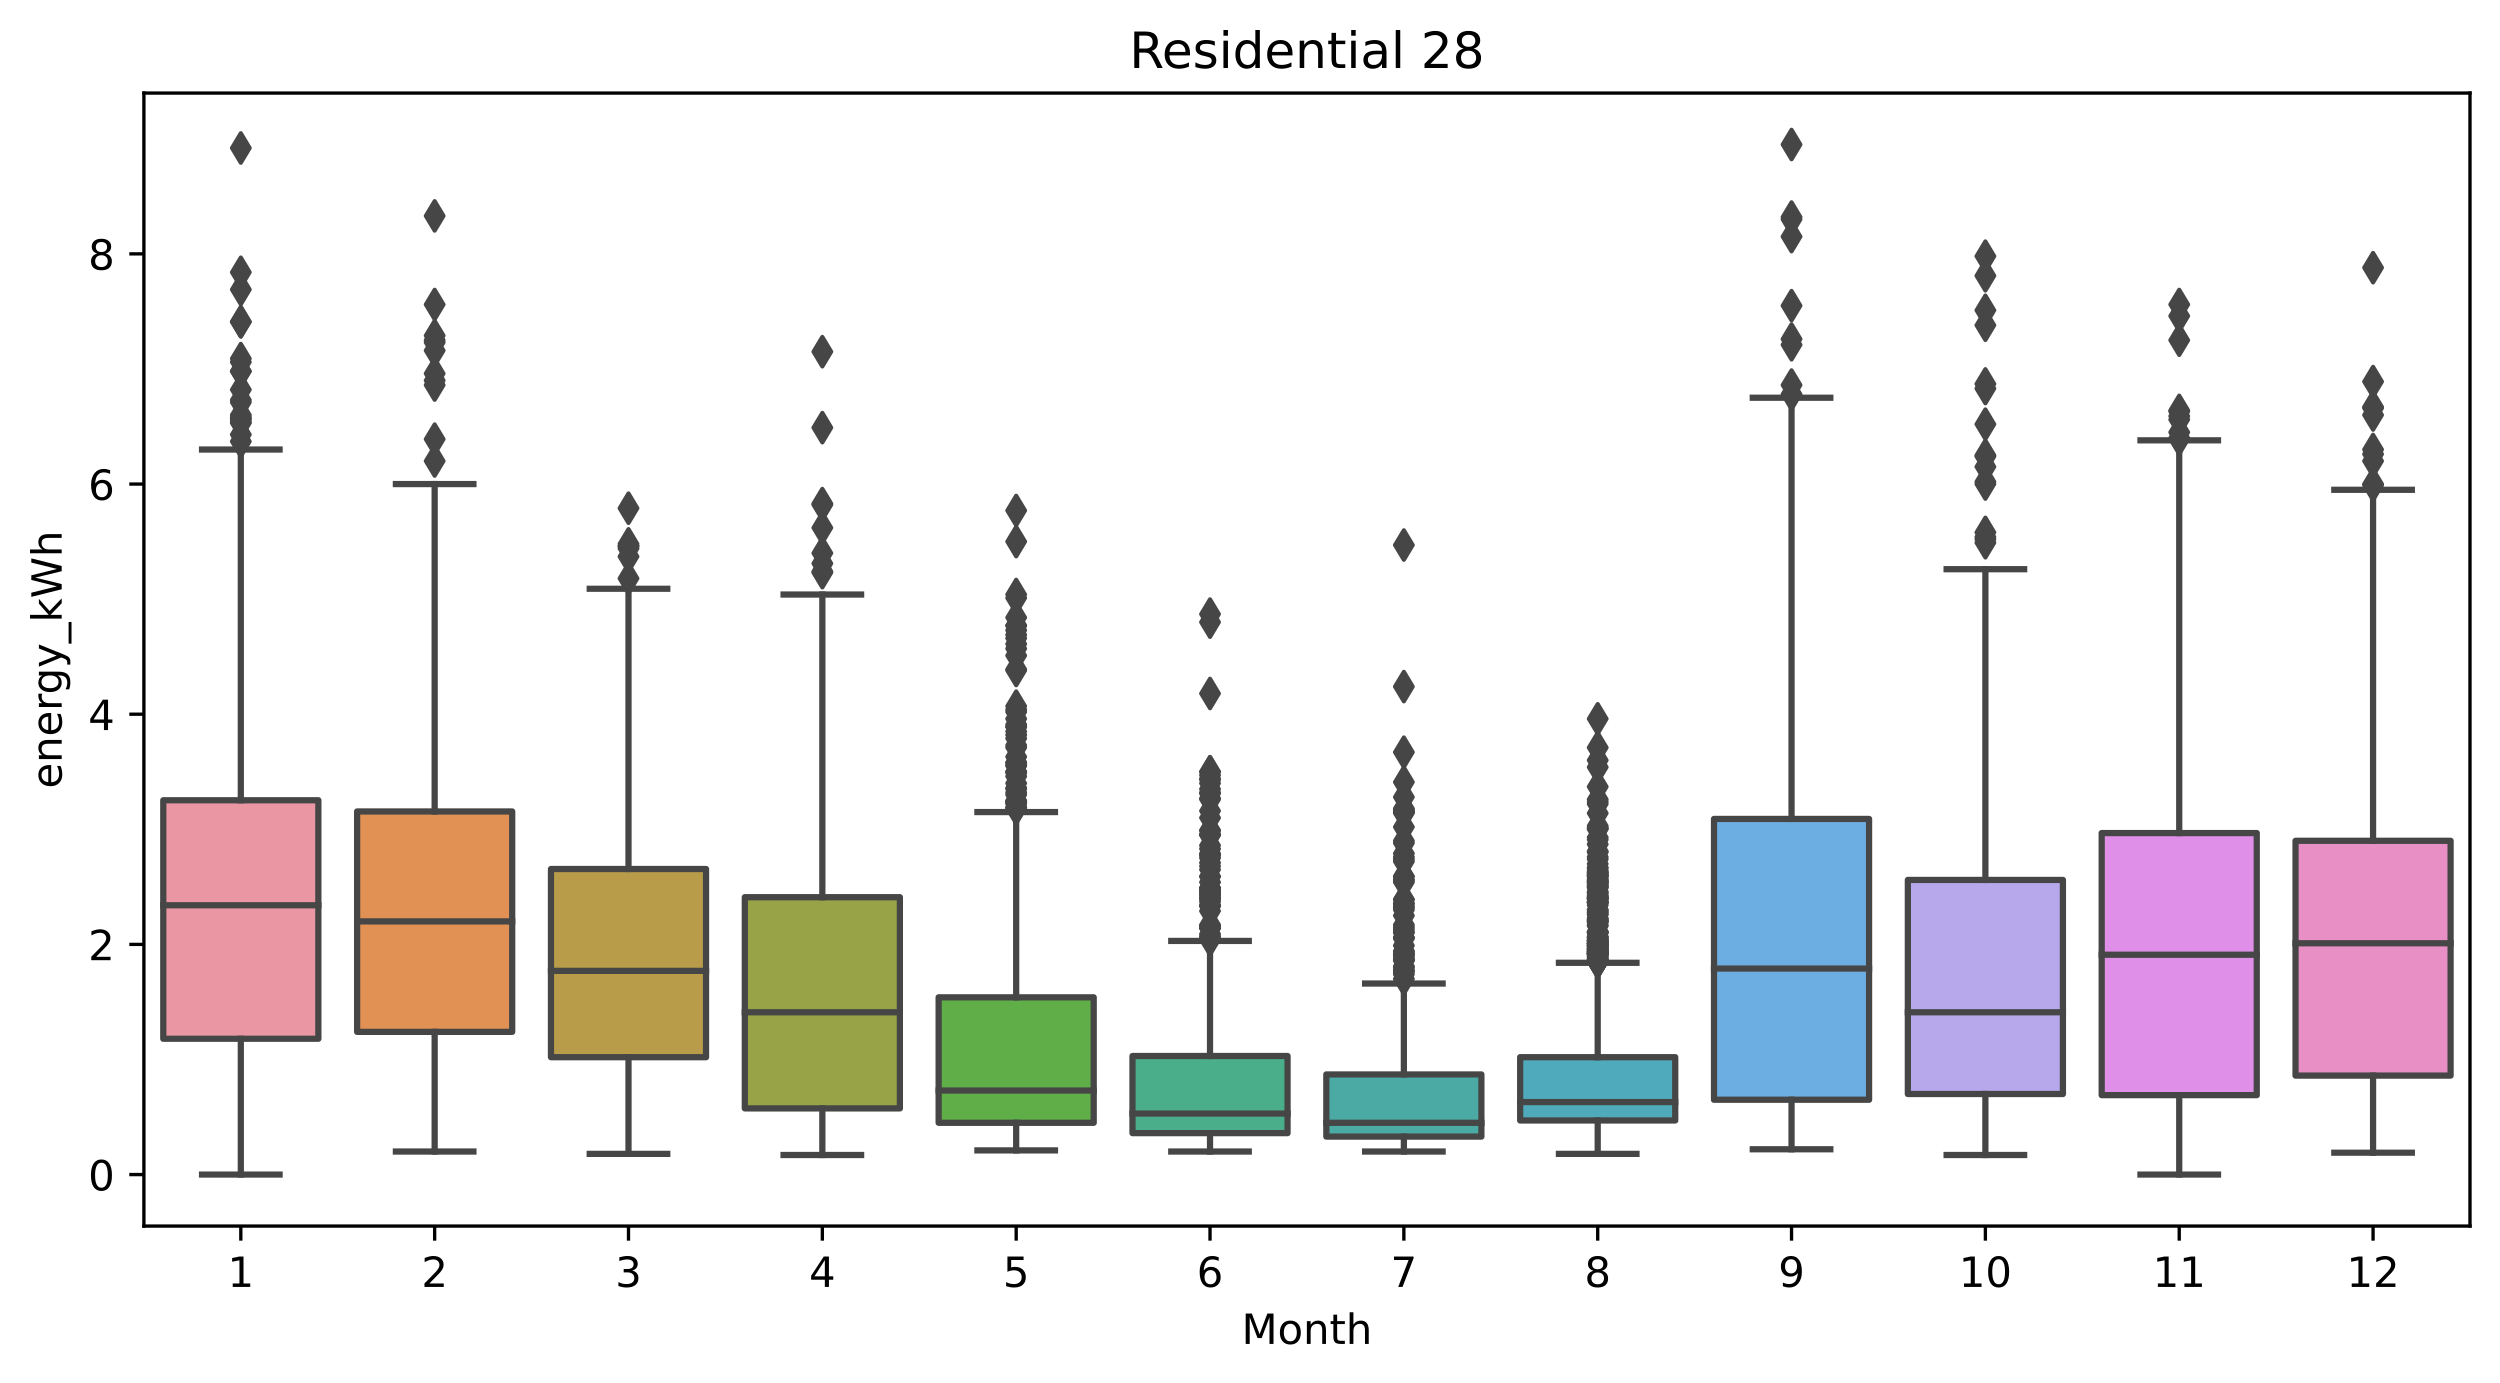 <?xml version="1.0" encoding="utf-8" standalone="no"?>
<!DOCTYPE svg PUBLIC "-//W3C//DTD SVG 1.1//EN"
  "http://www.w3.org/Graphics/SVG/1.1/DTD/svg11.dtd">
<!-- Created with matplotlib (https://matplotlib.org/) -->
<svg height="331.674pt" version="1.1" viewBox="0 0 599.719 331.674" width="599.719pt" xmlns="http://www.w3.org/2000/svg" xmlns:xlink="http://www.w3.org/1999/xlink">
 <defs>
  <style type="text/css">*{stroke-linecap:butt;stroke-linejoin:round;}</style>
 </defs>
 <g id="figure_1">
  <g id="patch_1">
   <path d="M 0 331.674 
L 599.719 331.674 
L 599.719 0 
L 0 0 
z
" style="fill:#ffffff;"/>
  </g>
  <g id="axes_1">
   <g id="patch_2">
    <path d="M 34.519 294.118 
L 592.519 294.118 
L 592.519 22.318 
L 34.519 22.318 
z
" style="fill:#ffffff;"/>
   </g>
   <g id="patch_3">
    <path clip-path="url(#p087f21a5a6)" d="M 39.169 249.186 
L 76.369 249.186 
L 76.369 191.969 
L 39.169 191.969 
L 39.169 249.186 
z
" style="fill:#ea96a3;stroke:#464646;stroke-linejoin:miter;stroke-width:1.5;"/>
   </g>
   <g id="patch_4">
    <path clip-path="url(#p087f21a5a6)" d="M 85.669 247.53 
L 122.869 247.53 
L 122.869 194.661 
L 85.669 194.661 
L 85.669 247.53 
z
" style="fill:#e19153;stroke:#464646;stroke-linejoin:miter;stroke-width:1.5;"/>
   </g>
   <g id="patch_5">
    <path clip-path="url(#p087f21a5a6)" d="M 132.169 253.603 
L 169.369 253.603 
L 169.369 208.465 
L 132.169 208.465 
L 132.169 253.603 
z
" style="fill:#b89c49;stroke:#464646;stroke-linejoin:miter;stroke-width:1.5;"/>
   </g>
   <g id="patch_6">
    <path clip-path="url(#p087f21a5a6)" d="M 178.669 265.889 
L 215.869 265.889 
L 215.869 215.228 
L 178.669 215.228 
L 178.669 265.889 
z
" style="fill:#98a246;stroke:#464646;stroke-linejoin:miter;stroke-width:1.5;"/>
   </g>
   <g id="patch_7">
    <path clip-path="url(#p087f21a5a6)" d="M 225.169 269.34 
L 262.369 269.34 
L 262.369 239.247 
L 225.169 239.247 
L 225.169 269.34 
z
" style="fill:#60ae47;stroke:#464646;stroke-linejoin:miter;stroke-width:1.5;"/>
   </g>
   <g id="patch_8">
    <path clip-path="url(#p087f21a5a6)" d="M 271.669 271.825 
L 308.869 271.825 
L 308.869 253.327 
L 271.669 253.327 
L 271.669 271.825 
z
" style="fill:#4aae8a;stroke:#464646;stroke-linejoin:miter;stroke-width:1.5;"/>
   </g>
   <g id="patch_9">
    <path clip-path="url(#p087f21a5a6)" d="M 318.169 272.653 
L 355.369 272.653 
L 355.369 257.745 
L 318.169 257.745 
L 318.169 272.653 
z
" style="fill:#4baba4;stroke:#464646;stroke-linejoin:miter;stroke-width:1.5;"/>
   </g>
   <g id="patch_10">
    <path clip-path="url(#p087f21a5a6)" d="M 364.669 268.788 
L 401.869 268.788 
L 401.869 253.603 
L 364.669 253.603 
L 364.669 268.788 
z
" style="fill:#4fabbc;stroke:#464646;stroke-linejoin:miter;stroke-width:1.5;"/>
   </g>
   <g id="patch_11">
    <path clip-path="url(#p087f21a5a6)" d="M 411.169 263.818 
L 448.369 263.818 
L 448.369 196.455 
L 411.169 196.455 
L 411.169 263.818 
z
" style="fill:#6daee2;stroke:#464646;stroke-linejoin:miter;stroke-width:1.5;"/>
   </g>
   <g id="patch_12">
    <path clip-path="url(#p087f21a5a6)" d="M 457.669 262.438 
L 494.869 262.438 
L 494.869 211.087 
L 457.669 211.087 
L 457.669 262.438 
z
" style="fill:#b6a8eb;stroke:#464646;stroke-linejoin:miter;stroke-width:1.5;"/>
   </g>
   <g id="patch_13">
    <path clip-path="url(#p087f21a5a6)" d="M 504.169 262.714 
L 541.369 262.714 
L 541.369 199.837 
L 504.169 199.837 
L 504.169 262.714 
z
" style="fill:#df8fe7;stroke:#464646;stroke-linejoin:miter;stroke-width:1.5;"/>
   </g>
   <g id="patch_14">
    <path clip-path="url(#p087f21a5a6)" d="M 550.669 258.021 
L 587.869 258.021 
L 587.869 201.701 
L 550.669 201.701 
L 550.669 258.021 
z
" style="fill:#e890c6;stroke:#464646;stroke-linejoin:miter;stroke-width:1.5;"/>
   </g>
   <g id="matplotlib.axis_1">
    <g id="xtick_1">
     <g id="line2d_1">
      <defs>
       <path d="M 0 0 
L 0 3.5 
" id="m1af0c8193d" style="stroke:#000000;stroke-width:0.8;"/>
      </defs>
      <g>
       <use style="stroke:#000000;stroke-width:0.8;" x="57.769" xlink:href="#m1af0c8193d" y="294.118"/>
      </g>
     </g>
     <g id="text_1">
      <!-- 1 -->
      <g transform="translate(54.587 308.717)scale(0.1 -0.1)">
       <defs>
        <path d="M 12.406 8.297 
L 28.516 8.297 
L 28.516 63.922 
L 10.984 60.406 
L 10.984 69.391 
L 28.422 72.906 
L 38.281 72.906 
L 38.281 8.297 
L 54.391 8.297 
L 54.391 0 
L 12.406 0 
z
" id="DejaVuSans-49"/>
       </defs>
       <use xlink:href="#DejaVuSans-49"/>
      </g>
     </g>
    </g>
    <g id="xtick_2">
     <g id="line2d_2">
      <g>
       <use style="stroke:#000000;stroke-width:0.8;" x="104.269" xlink:href="#m1af0c8193d" y="294.118"/>
      </g>
     </g>
     <g id="text_2">
      <!-- 2 -->
      <g transform="translate(101.088 308.717)scale(0.1 -0.1)">
       <defs>
        <path d="M 19.188 8.297 
L 53.609 8.297 
L 53.609 0 
L 7.328 0 
L 7.328 8.297 
Q 12.938 14.109 22.625 23.891 
Q 32.328 33.688 34.812 36.531 
Q 39.547 41.844 41.422 45.531 
Q 43.312 49.219 43.312 52.781 
Q 43.312 58.594 39.234 62.25 
Q 35.156 65.922 28.609 65.922 
Q 23.969 65.922 18.812 64.312 
Q 13.672 62.703 7.812 59.422 
L 7.812 69.391 
Q 13.766 71.781 18.938 73 
Q 24.125 74.219 28.422 74.219 
Q 39.75 74.219 46.484 68.547 
Q 53.219 62.891 53.219 53.422 
Q 53.219 48.922 51.531 44.891 
Q 49.859 40.875 45.406 35.406 
Q 44.188 33.984 37.641 27.219 
Q 31.109 20.453 19.188 8.297 
z
" id="DejaVuSans-50"/>
       </defs>
       <use xlink:href="#DejaVuSans-50"/>
      </g>
     </g>
    </g>
    <g id="xtick_3">
     <g id="line2d_3">
      <g>
       <use style="stroke:#000000;stroke-width:0.8;" x="150.769" xlink:href="#m1af0c8193d" y="294.118"/>
      </g>
     </g>
     <g id="text_3">
      <!-- 3 -->
      <g transform="translate(147.588 308.717)scale(0.1 -0.1)">
       <defs>
        <path d="M 40.578 39.312 
Q 47.656 37.797 51.625 33 
Q 55.609 28.219 55.609 21.188 
Q 55.609 10.406 48.188 4.484 
Q 40.766 -1.422 27.094 -1.422 
Q 22.516 -1.422 17.656 -0.516 
Q 12.797 0.391 7.625 2.203 
L 7.625 11.719 
Q 11.719 9.328 16.594 8.109 
Q 21.484 6.891 26.812 6.891 
Q 36.078 6.891 40.938 10.547 
Q 45.797 14.203 45.797 21.188 
Q 45.797 27.641 41.281 31.266 
Q 36.766 34.906 28.719 34.906 
L 20.219 34.906 
L 20.219 43.016 
L 29.109 43.016 
Q 36.375 43.016 40.234 45.922 
Q 44.094 48.828 44.094 54.297 
Q 44.094 59.906 40.109 62.906 
Q 36.141 65.922 28.719 65.922 
Q 24.656 65.922 20.016 65.031 
Q 15.375 64.156 9.812 62.312 
L 9.812 71.094 
Q 15.438 72.656 20.344 73.438 
Q 25.25 74.219 29.594 74.219 
Q 40.828 74.219 47.359 69.109 
Q 53.906 64.016 53.906 55.328 
Q 53.906 49.266 50.438 45.094 
Q 46.969 40.922 40.578 39.312 
z
" id="DejaVuSans-51"/>
       </defs>
       <use xlink:href="#DejaVuSans-51"/>
      </g>
     </g>
    </g>
    <g id="xtick_4">
     <g id="line2d_4">
      <g>
       <use style="stroke:#000000;stroke-width:0.8;" x="197.269" xlink:href="#m1af0c8193d" y="294.118"/>
      </g>
     </g>
     <g id="text_4">
      <!-- 4 -->
      <g transform="translate(194.088 308.717)scale(0.1 -0.1)">
       <defs>
        <path d="M 37.797 64.312 
L 12.891 25.391 
L 37.797 25.391 
z
M 35.203 72.906 
L 47.609 72.906 
L 47.609 25.391 
L 58.016 25.391 
L 58.016 17.188 
L 47.609 17.188 
L 47.609 0 
L 37.797 0 
L 37.797 17.188 
L 4.891 17.188 
L 4.891 26.703 
z
" id="DejaVuSans-52"/>
       </defs>
       <use xlink:href="#DejaVuSans-52"/>
      </g>
     </g>
    </g>
    <g id="xtick_5">
     <g id="line2d_5">
      <g>
       <use style="stroke:#000000;stroke-width:0.8;" x="243.769" xlink:href="#m1af0c8193d" y="294.118"/>
      </g>
     </g>
     <g id="text_5">
      <!-- 5 -->
      <g transform="translate(240.588 308.717)scale(0.1 -0.1)">
       <defs>
        <path d="M 10.797 72.906 
L 49.516 72.906 
L 49.516 64.594 
L 19.828 64.594 
L 19.828 46.734 
Q 21.969 47.469 24.109 47.828 
Q 26.266 48.188 28.422 48.188 
Q 40.625 48.188 47.75 41.5 
Q 54.891 34.812 54.891 23.391 
Q 54.891 11.625 47.562 5.094 
Q 40.234 -1.422 26.906 -1.422 
Q 22.312 -1.422 17.547 -0.641 
Q 12.797 0.141 7.719 1.703 
L 7.719 11.625 
Q 12.109 9.234 16.797 8.062 
Q 21.484 6.891 26.703 6.891 
Q 35.156 6.891 40.078 11.328 
Q 45.016 15.766 45.016 23.391 
Q 45.016 31 40.078 35.438 
Q 35.156 39.891 26.703 39.891 
Q 22.75 39.891 18.812 39.016 
Q 14.891 38.141 10.797 36.281 
z
" id="DejaVuSans-53"/>
       </defs>
       <use xlink:href="#DejaVuSans-53"/>
      </g>
     </g>
    </g>
    <g id="xtick_6">
     <g id="line2d_6">
      <g>
       <use style="stroke:#000000;stroke-width:0.8;" x="290.269" xlink:href="#m1af0c8193d" y="294.118"/>
      </g>
     </g>
     <g id="text_6">
      <!-- 6 -->
      <g transform="translate(287.087 308.717)scale(0.1 -0.1)">
       <defs>
        <path d="M 33.016 40.375 
Q 26.375 40.375 22.484 35.828 
Q 18.609 31.297 18.609 23.391 
Q 18.609 15.531 22.484 10.953 
Q 26.375 6.391 33.016 6.391 
Q 39.656 6.391 43.531 10.953 
Q 47.406 15.531 47.406 23.391 
Q 47.406 31.297 43.531 35.828 
Q 39.656 40.375 33.016 40.375 
z
M 52.594 71.297 
L 52.594 62.312 
Q 48.875 64.062 45.094 64.984 
Q 41.312 65.922 37.594 65.922 
Q 27.828 65.922 22.672 59.328 
Q 17.531 52.734 16.797 39.406 
Q 19.672 43.656 24.016 45.922 
Q 28.375 48.188 33.594 48.188 
Q 44.578 48.188 50.953 41.516 
Q 57.328 34.859 57.328 23.391 
Q 57.328 12.156 50.688 5.359 
Q 44.047 -1.422 33.016 -1.422 
Q 20.359 -1.422 13.672 8.266 
Q 6.984 17.969 6.984 36.375 
Q 6.984 53.656 15.188 63.938 
Q 23.391 74.219 37.203 74.219 
Q 40.922 74.219 44.703 73.484 
Q 48.484 72.75 52.594 71.297 
z
" id="DejaVuSans-54"/>
       </defs>
       <use xlink:href="#DejaVuSans-54"/>
      </g>
     </g>
    </g>
    <g id="xtick_7">
     <g id="line2d_7">
      <g>
       <use style="stroke:#000000;stroke-width:0.8;" x="336.769" xlink:href="#m1af0c8193d" y="294.118"/>
      </g>
     </g>
     <g id="text_7">
      <!-- 7 -->
      <g transform="translate(333.587 308.717)scale(0.1 -0.1)">
       <defs>
        <path d="M 8.203 72.906 
L 55.078 72.906 
L 55.078 68.703 
L 28.609 0 
L 18.312 0 
L 43.219 64.594 
L 8.203 64.594 
z
" id="DejaVuSans-55"/>
       </defs>
       <use xlink:href="#DejaVuSans-55"/>
      </g>
     </g>
    </g>
    <g id="xtick_8">
     <g id="line2d_8">
      <g>
       <use style="stroke:#000000;stroke-width:0.8;" x="383.269" xlink:href="#m1af0c8193d" y="294.118"/>
      </g>
     </g>
     <g id="text_8">
      <!-- 8 -->
      <g transform="translate(380.087 308.717)scale(0.1 -0.1)">
       <defs>
        <path d="M 31.781 34.625 
Q 24.75 34.625 20.719 30.859 
Q 16.703 27.094 16.703 20.516 
Q 16.703 13.922 20.719 10.156 
Q 24.75 6.391 31.781 6.391 
Q 38.812 6.391 42.859 10.172 
Q 46.922 13.969 46.922 20.516 
Q 46.922 27.094 42.891 30.859 
Q 38.875 34.625 31.781 34.625 
z
M 21.922 38.812 
Q 15.578 40.375 12.031 44.719 
Q 8.5 49.078 8.5 55.328 
Q 8.5 64.062 14.719 69.141 
Q 20.953 74.219 31.781 74.219 
Q 42.672 74.219 48.875 69.141 
Q 55.078 64.062 55.078 55.328 
Q 55.078 49.078 51.531 44.719 
Q 48 40.375 41.703 38.812 
Q 48.828 37.156 52.797 32.312 
Q 56.781 27.484 56.781 20.516 
Q 56.781 9.906 50.312 4.234 
Q 43.844 -1.422 31.781 -1.422 
Q 19.734 -1.422 13.25 4.234 
Q 6.781 9.906 6.781 20.516 
Q 6.781 27.484 10.781 32.312 
Q 14.797 37.156 21.922 38.812 
z
M 18.312 54.391 
Q 18.312 48.734 21.844 45.562 
Q 25.391 42.391 31.781 42.391 
Q 38.141 42.391 41.719 45.562 
Q 45.312 48.734 45.312 54.391 
Q 45.312 60.062 41.719 63.234 
Q 38.141 66.406 31.781 66.406 
Q 25.391 66.406 21.844 63.234 
Q 18.312 60.062 18.312 54.391 
z
" id="DejaVuSans-56"/>
       </defs>
       <use xlink:href="#DejaVuSans-56"/>
      </g>
     </g>
    </g>
    <g id="xtick_9">
     <g id="line2d_9">
      <g>
       <use style="stroke:#000000;stroke-width:0.8;" x="429.769" xlink:href="#m1af0c8193d" y="294.118"/>
      </g>
     </g>
     <g id="text_9">
      <!-- 9 -->
      <g transform="translate(426.587 308.717)scale(0.1 -0.1)">
       <defs>
        <path d="M 10.984 1.516 
L 10.984 10.5 
Q 14.703 8.734 18.5 7.812 
Q 22.312 6.891 25.984 6.891 
Q 35.75 6.891 40.891 13.453 
Q 46.047 20.016 46.781 33.406 
Q 43.953 29.203 39.594 26.953 
Q 35.25 24.703 29.984 24.703 
Q 19.047 24.703 12.672 31.312 
Q 6.297 37.938 6.297 49.422 
Q 6.297 60.641 12.938 67.422 
Q 19.578 74.219 30.609 74.219 
Q 43.266 74.219 49.922 64.516 
Q 56.594 54.828 56.594 36.375 
Q 56.594 19.141 48.406 8.859 
Q 40.234 -1.422 26.422 -1.422 
Q 22.703 -1.422 18.891 -0.688 
Q 15.094 0.047 10.984 1.516 
z
M 30.609 32.422 
Q 37.25 32.422 41.125 36.953 
Q 45.016 41.5 45.016 49.422 
Q 45.016 57.281 41.125 61.844 
Q 37.25 66.406 30.609 66.406 
Q 23.969 66.406 20.094 61.844 
Q 16.219 57.281 16.219 49.422 
Q 16.219 41.5 20.094 36.953 
Q 23.969 32.422 30.609 32.422 
z
" id="DejaVuSans-57"/>
       </defs>
       <use xlink:href="#DejaVuSans-57"/>
      </g>
     </g>
    </g>
    <g id="xtick_10">
     <g id="line2d_10">
      <g>
       <use style="stroke:#000000;stroke-width:0.8;" x="476.269" xlink:href="#m1af0c8193d" y="294.118"/>
      </g>
     </g>
     <g id="text_10">
      <!-- 10 -->
      <g transform="translate(469.906 308.717)scale(0.1 -0.1)">
       <defs>
        <path d="M 31.781 66.406 
Q 24.172 66.406 20.328 58.906 
Q 16.5 51.422 16.5 36.375 
Q 16.5 21.391 20.328 13.891 
Q 24.172 6.391 31.781 6.391 
Q 39.453 6.391 43.281 13.891 
Q 47.125 21.391 47.125 36.375 
Q 47.125 51.422 43.281 58.906 
Q 39.453 66.406 31.781 66.406 
z
M 31.781 74.219 
Q 44.047 74.219 50.516 64.516 
Q 56.984 54.828 56.984 36.375 
Q 56.984 17.969 50.516 8.266 
Q 44.047 -1.422 31.781 -1.422 
Q 19.531 -1.422 13.062 8.266 
Q 6.594 17.969 6.594 36.375 
Q 6.594 54.828 13.062 64.516 
Q 19.531 74.219 31.781 74.219 
z
" id="DejaVuSans-48"/>
       </defs>
       <use xlink:href="#DejaVuSans-49"/>
       <use x="63.623" xlink:href="#DejaVuSans-48"/>
      </g>
     </g>
    </g>
    <g id="xtick_11">
     <g id="line2d_11">
      <g>
       <use style="stroke:#000000;stroke-width:0.8;" x="522.769" xlink:href="#m1af0c8193d" y="294.118"/>
      </g>
     </g>
     <g id="text_11">
      <!-- 11 -->
      <g transform="translate(516.406 308.717)scale(0.1 -0.1)">
       <use xlink:href="#DejaVuSans-49"/>
       <use x="63.623" xlink:href="#DejaVuSans-49"/>
      </g>
     </g>
    </g>
    <g id="xtick_12">
     <g id="line2d_12">
      <g>
       <use style="stroke:#000000;stroke-width:0.8;" x="569.269" xlink:href="#m1af0c8193d" y="294.118"/>
      </g>
     </g>
     <g id="text_12">
      <!-- 12 -->
      <g transform="translate(562.906 308.717)scale(0.1 -0.1)">
       <use xlink:href="#DejaVuSans-49"/>
       <use x="63.623" xlink:href="#DejaVuSans-50"/>
      </g>
     </g>
    </g>
    <g id="text_13">
     <!-- Month -->
     <g transform="translate(297.848 322.395)scale(0.1 -0.1)">
      <defs>
       <path d="M 9.812 72.906 
L 24.516 72.906 
L 43.109 23.297 
L 61.812 72.906 
L 76.516 72.906 
L 76.516 0 
L 66.891 0 
L 66.891 64.016 
L 48.094 14.016 
L 38.188 14.016 
L 19.391 64.016 
L 19.391 0 
L 9.812 0 
z
" id="DejaVuSans-77"/>
       <path d="M 30.609 48.391 
Q 23.391 48.391 19.188 42.75 
Q 14.984 37.109 14.984 27.297 
Q 14.984 17.484 19.156 11.844 
Q 23.344 6.203 30.609 6.203 
Q 37.797 6.203 41.984 11.859 
Q 46.188 17.531 46.188 27.297 
Q 46.188 37.016 41.984 42.703 
Q 37.797 48.391 30.609 48.391 
z
M 30.609 56 
Q 42.328 56 49.016 48.375 
Q 55.719 40.766 55.719 27.297 
Q 55.719 13.875 49.016 6.219 
Q 42.328 -1.422 30.609 -1.422 
Q 18.844 -1.422 12.172 6.219 
Q 5.516 13.875 5.516 27.297 
Q 5.516 40.766 12.172 48.375 
Q 18.844 56 30.609 56 
z
" id="DejaVuSans-111"/>
       <path d="M 54.891 33.016 
L 54.891 0 
L 45.906 0 
L 45.906 32.719 
Q 45.906 40.484 42.875 44.328 
Q 39.844 48.188 33.797 48.188 
Q 26.516 48.188 22.312 43.547 
Q 18.109 38.922 18.109 30.906 
L 18.109 0 
L 9.078 0 
L 9.078 54.688 
L 18.109 54.688 
L 18.109 46.188 
Q 21.344 51.125 25.703 53.562 
Q 30.078 56 35.797 56 
Q 45.219 56 50.047 50.172 
Q 54.891 44.344 54.891 33.016 
z
" id="DejaVuSans-110"/>
       <path d="M 18.312 70.219 
L 18.312 54.688 
L 36.812 54.688 
L 36.812 47.703 
L 18.312 47.703 
L 18.312 18.016 
Q 18.312 11.328 20.141 9.422 
Q 21.969 7.516 27.594 7.516 
L 36.812 7.516 
L 36.812 0 
L 27.594 0 
Q 17.188 0 13.234 3.875 
Q 9.281 7.766 9.281 18.016 
L 9.281 47.703 
L 2.688 47.703 
L 2.688 54.688 
L 9.281 54.688 
L 9.281 70.219 
z
" id="DejaVuSans-116"/>
       <path d="M 54.891 33.016 
L 54.891 0 
L 45.906 0 
L 45.906 32.719 
Q 45.906 40.484 42.875 44.328 
Q 39.844 48.188 33.797 48.188 
Q 26.516 48.188 22.312 43.547 
Q 18.109 38.922 18.109 30.906 
L 18.109 0 
L 9.078 0 
L 9.078 75.984 
L 18.109 75.984 
L 18.109 46.188 
Q 21.344 51.125 25.703 53.562 
Q 30.078 56 35.797 56 
Q 45.219 56 50.047 50.172 
Q 54.891 44.344 54.891 33.016 
z
" id="DejaVuSans-104"/>
      </defs>
      <use xlink:href="#DejaVuSans-77"/>
      <use x="86.279" xlink:href="#DejaVuSans-111"/>
      <use x="147.461" xlink:href="#DejaVuSans-110"/>
      <use x="210.84" xlink:href="#DejaVuSans-116"/>
      <use x="250.049" xlink:href="#DejaVuSans-104"/>
     </g>
    </g>
   </g>
   <g id="matplotlib.axis_2">
    <g id="ytick_1">
     <g id="line2d_13">
      <defs>
       <path d="M 0 0 
L -3.5 0 
" id="m8f1535265e" style="stroke:#000000;stroke-width:0.8;"/>
      </defs>
      <g>
       <use style="stroke:#000000;stroke-width:0.8;" x="34.519" xlink:href="#m8f1535265e" y="281.764"/>
      </g>
     </g>
     <g id="text_14">
      <!-- 0 -->
      <g transform="translate(21.156 285.563)scale(0.1 -0.1)">
       <use xlink:href="#DejaVuSans-48"/>
      </g>
     </g>
    </g>
    <g id="ytick_2">
     <g id="line2d_14">
      <g>
       <use style="stroke:#000000;stroke-width:0.8;" x="34.519" xlink:href="#m8f1535265e" y="226.548"/>
      </g>
     </g>
     <g id="text_15">
      <!-- 2 -->
      <g transform="translate(21.156 230.347)scale(0.1 -0.1)">
       <use xlink:href="#DejaVuSans-50"/>
      </g>
     </g>
    </g>
    <g id="ytick_3">
     <g id="line2d_15">
      <g>
       <use style="stroke:#000000;stroke-width:0.8;" x="34.519" xlink:href="#m8f1535265e" y="171.332"/>
      </g>
     </g>
     <g id="text_16">
      <!-- 4 -->
      <g transform="translate(21.156 175.131)scale(0.1 -0.1)">
       <use xlink:href="#DejaVuSans-52"/>
      </g>
     </g>
    </g>
    <g id="ytick_4">
     <g id="line2d_16">
      <g>
       <use style="stroke:#000000;stroke-width:0.8;" x="34.519" xlink:href="#m8f1535265e" y="116.116"/>
      </g>
     </g>
     <g id="text_17">
      <!-- 6 -->
      <g transform="translate(21.156 119.915)scale(0.1 -0.1)">
       <use xlink:href="#DejaVuSans-54"/>
      </g>
     </g>
    </g>
    <g id="ytick_5">
     <g id="line2d_17">
      <g>
       <use style="stroke:#000000;stroke-width:0.8;" x="34.519" xlink:href="#m8f1535265e" y="60.9"/>
      </g>
     </g>
     <g id="text_18">
      <!-- 8 -->
      <g transform="translate(21.156 64.699)scale(0.1 -0.1)">
       <use xlink:href="#DejaVuSans-56"/>
      </g>
     </g>
    </g>
    <g id="text_19">
     <!-- energy_kWh -->
     <g transform="translate(14.798 189.149)rotate(-90)scale(0.1 -0.1)">
      <defs>
       <path d="M 56.203 29.594 
L 56.203 25.203 
L 14.891 25.203 
Q 15.484 15.922 20.484 11.062 
Q 25.484 6.203 34.422 6.203 
Q 39.594 6.203 44.453 7.469 
Q 49.312 8.734 54.109 11.281 
L 54.109 2.781 
Q 49.266 0.734 44.188 -0.344 
Q 39.109 -1.422 33.891 -1.422 
Q 20.797 -1.422 13.156 6.188 
Q 5.516 13.812 5.516 26.812 
Q 5.516 40.234 12.766 48.109 
Q 20.016 56 32.328 56 
Q 43.359 56 49.781 48.891 
Q 56.203 41.797 56.203 29.594 
z
M 47.219 32.234 
Q 47.125 39.594 43.094 43.984 
Q 39.062 48.391 32.422 48.391 
Q 24.906 48.391 20.391 44.141 
Q 15.875 39.891 15.188 32.172 
z
" id="DejaVuSans-101"/>
       <path d="M 41.109 46.297 
Q 39.594 47.172 37.812 47.578 
Q 36.031 48 33.891 48 
Q 26.266 48 22.188 43.047 
Q 18.109 38.094 18.109 28.812 
L 18.109 0 
L 9.078 0 
L 9.078 54.688 
L 18.109 54.688 
L 18.109 46.188 
Q 20.953 51.172 25.484 53.578 
Q 30.031 56 36.531 56 
Q 37.453 56 38.578 55.875 
Q 39.703 55.766 41.062 55.516 
z
" id="DejaVuSans-114"/>
       <path d="M 45.406 27.984 
Q 45.406 37.75 41.375 43.109 
Q 37.359 48.484 30.078 48.484 
Q 22.859 48.484 18.828 43.109 
Q 14.797 37.75 14.797 27.984 
Q 14.797 18.266 18.828 12.891 
Q 22.859 7.516 30.078 7.516 
Q 37.359 7.516 41.375 12.891 
Q 45.406 18.266 45.406 27.984 
z
M 54.391 6.781 
Q 54.391 -7.172 48.188 -13.984 
Q 42 -20.797 29.203 -20.797 
Q 24.469 -20.797 20.266 -20.094 
Q 16.062 -19.391 12.109 -17.922 
L 12.109 -9.188 
Q 16.062 -11.328 19.922 -12.344 
Q 23.781 -13.375 27.781 -13.375 
Q 36.625 -13.375 41.016 -8.766 
Q 45.406 -4.156 45.406 5.172 
L 45.406 9.625 
Q 42.625 4.781 38.281 2.391 
Q 33.938 0 27.875 0 
Q 17.828 0 11.672 7.656 
Q 5.516 15.328 5.516 27.984 
Q 5.516 40.672 11.672 48.328 
Q 17.828 56 27.875 56 
Q 33.938 56 38.281 53.609 
Q 42.625 51.219 45.406 46.391 
L 45.406 54.688 
L 54.391 54.688 
z
" id="DejaVuSans-103"/>
       <path d="M 32.172 -5.078 
Q 28.375 -14.844 24.75 -17.812 
Q 21.141 -20.797 15.094 -20.797 
L 7.906 -20.797 
L 7.906 -13.281 
L 13.188 -13.281 
Q 16.891 -13.281 18.938 -11.516 
Q 21 -9.766 23.484 -3.219 
L 25.094 0.875 
L 2.984 54.688 
L 12.5 54.688 
L 29.594 11.922 
L 46.688 54.688 
L 56.203 54.688 
z
" id="DejaVuSans-121"/>
       <path d="M 50.984 -16.609 
L 50.984 -23.578 
L -0.984 -23.578 
L -0.984 -16.609 
z
" id="DejaVuSans-95"/>
       <path d="M 9.078 75.984 
L 18.109 75.984 
L 18.109 31.109 
L 44.922 54.688 
L 56.391 54.688 
L 27.391 29.109 
L 57.625 0 
L 45.906 0 
L 18.109 26.703 
L 18.109 0 
L 9.078 0 
z
" id="DejaVuSans-107"/>
       <path d="M 3.328 72.906 
L 13.281 72.906 
L 28.609 11.281 
L 43.891 72.906 
L 54.984 72.906 
L 70.312 11.281 
L 85.594 72.906 
L 95.609 72.906 
L 77.297 0 
L 64.891 0 
L 49.516 63.281 
L 33.984 0 
L 21.578 0 
z
" id="DejaVuSans-87"/>
      </defs>
      <use xlink:href="#DejaVuSans-101"/>
      <use x="61.523" xlink:href="#DejaVuSans-110"/>
      <use x="124.902" xlink:href="#DejaVuSans-101"/>
      <use x="186.426" xlink:href="#DejaVuSans-114"/>
      <use x="225.789" xlink:href="#DejaVuSans-103"/>
      <use x="289.266" xlink:href="#DejaVuSans-121"/>
      <use x="348.445" xlink:href="#DejaVuSans-95"/>
      <use x="398.445" xlink:href="#DejaVuSans-107"/>
      <use x="456.355" xlink:href="#DejaVuSans-87"/>
      <use x="555.232" xlink:href="#DejaVuSans-104"/>
     </g>
    </g>
   </g>
   <g id="line2d_18">
    <path clip-path="url(#p087f21a5a6)" d="M 57.769 249.186 
L 57.769 281.764 
" style="fill:none;stroke:#464646;stroke-linecap:square;stroke-width:1.5;"/>
   </g>
   <g id="line2d_19">
    <path clip-path="url(#p087f21a5a6)" d="M 57.769 191.969 
L 57.769 107.834 
" style="fill:none;stroke:#464646;stroke-linecap:square;stroke-width:1.5;"/>
   </g>
   <g id="line2d_20">
    <path clip-path="url(#p087f21a5a6)" d="M 48.469 281.764 
L 67.069 281.764 
" style="fill:none;stroke:#464646;stroke-linecap:square;stroke-width:1.5;"/>
   </g>
   <g id="line2d_21">
    <path clip-path="url(#p087f21a5a6)" d="M 48.469 107.834 
L 67.069 107.834 
" style="fill:none;stroke:#464646;stroke-linecap:square;stroke-width:1.5;"/>
   </g>
   <g id="line2d_22">
    <defs>
     <path d="M 0 3.536 
L 2.121 0 
L 0 -3.536 
L -2.121 0 
z
" id="mf88cb658b5" style="stroke:#464646;stroke-linejoin:miter;"/>
    </defs>
    <g clip-path="url(#p087f21a5a6)">
     <use style="fill:#464646;stroke:#464646;stroke-linejoin:miter;" x="57.769" xlink:href="#mf88cb658b5" y="69.459"/>
     <use style="fill:#464646;stroke:#464646;stroke-linejoin:miter;" x="57.769" xlink:href="#mf88cb658b5" y="100.656"/>
     <use style="fill:#464646;stroke:#464646;stroke-linejoin:miter;" x="57.769" xlink:href="#mf88cb658b5" y="77.189"/>
     <use style="fill:#464646;stroke:#464646;stroke-linejoin:miter;" x="57.769" xlink:href="#mf88cb658b5" y="35.501"/>
     <use style="fill:#464646;stroke:#464646;stroke-linejoin:miter;" x="57.769" xlink:href="#mf88cb658b5" y="104.245"/>
     <use style="fill:#464646;stroke:#464646;stroke-linejoin:miter;" x="57.769" xlink:href="#mf88cb658b5" y="86.852"/>
     <use style="fill:#464646;stroke:#464646;stroke-linejoin:miter;" x="57.769" xlink:href="#mf88cb658b5" y="89.06"/>
     <use style="fill:#464646;stroke:#464646;stroke-linejoin:miter;" x="57.769" xlink:href="#mf88cb658b5" y="101.208"/>
     <use style="fill:#464646;stroke:#464646;stroke-linejoin:miter;" x="57.769" xlink:href="#mf88cb658b5" y="65.317"/>
     <use style="fill:#464646;stroke:#464646;stroke-linejoin:miter;" x="57.769" xlink:href="#mf88cb658b5" y="100.103"/>
     <use style="fill:#464646;stroke:#464646;stroke-linejoin:miter;" x="57.769" xlink:href="#mf88cb658b5" y="100.38"/>
     <use style="fill:#464646;stroke:#464646;stroke-linejoin:miter;" x="57.769" xlink:href="#mf88cb658b5" y="93.478"/>
     <use style="fill:#464646;stroke:#464646;stroke-linejoin:miter;" x="57.769" xlink:href="#mf88cb658b5" y="96.514"/>
     <use style="fill:#464646;stroke:#464646;stroke-linejoin:miter;" x="57.769" xlink:href="#mf88cb658b5" y="105.901"/>
     <use style="fill:#464646;stroke:#464646;stroke-linejoin:miter;" x="57.769" xlink:href="#mf88cb658b5" y="95.962"/>
     <use style="fill:#464646;stroke:#464646;stroke-linejoin:miter;" x="57.769" xlink:href="#mf88cb658b5" y="86.023"/>
     <use style="fill:#464646;stroke:#464646;stroke-linejoin:miter;" x="57.769" xlink:href="#mf88cb658b5" y="99.551"/>
     <use style="fill:#464646;stroke:#464646;stroke-linejoin:miter;" x="57.769" xlink:href="#mf88cb658b5" y="101.484"/>
     <use style="fill:#464646;stroke:#464646;stroke-linejoin:miter;" x="57.769" xlink:href="#mf88cb658b5" y="89.06"/>
     <use style="fill:#464646;stroke:#464646;stroke-linejoin:miter;" x="57.769" xlink:href="#mf88cb658b5" y="77.189"/>
    </g>
   </g>
   <g id="line2d_23">
    <path clip-path="url(#p087f21a5a6)" d="M 104.269 247.53 
L 104.269 276.242 
" style="fill:none;stroke:#464646;stroke-linecap:square;stroke-width:1.5;"/>
   </g>
   <g id="line2d_24">
    <path clip-path="url(#p087f21a5a6)" d="M 104.269 194.661 
L 104.269 116.116 
" style="fill:none;stroke:#464646;stroke-linecap:square;stroke-width:1.5;"/>
   </g>
   <g id="line2d_25">
    <path clip-path="url(#p087f21a5a6)" d="M 94.969 276.242 
L 113.569 276.242 
" style="fill:none;stroke:#464646;stroke-linecap:square;stroke-width:1.5;"/>
   </g>
   <g id="line2d_26">
    <path clip-path="url(#p087f21a5a6)" d="M 94.969 116.116 
L 113.569 116.116 
" style="fill:none;stroke:#464646;stroke-linecap:square;stroke-width:1.5;"/>
   </g>
   <g id="line2d_27">
    <g clip-path="url(#p087f21a5a6)">
     <use style="fill:#464646;stroke:#464646;stroke-linejoin:miter;" x="104.269" xlink:href="#mf88cb658b5" y="51.79"/>
     <use style="fill:#464646;stroke:#464646;stroke-linejoin:miter;" x="104.269" xlink:href="#mf88cb658b5" y="105.349"/>
     <use style="fill:#464646;stroke:#464646;stroke-linejoin:miter;" x="104.269" xlink:href="#mf88cb658b5" y="91.269"/>
     <use style="fill:#464646;stroke:#464646;stroke-linejoin:miter;" x="104.269" xlink:href="#mf88cb658b5" y="73.048"/>
     <use style="fill:#464646;stroke:#464646;stroke-linejoin:miter;" x="104.269" xlink:href="#mf88cb658b5" y="81.606"/>
     <use style="fill:#464646;stroke:#464646;stroke-linejoin:miter;" x="104.269" xlink:href="#mf88cb658b5" y="82.158"/>
     <use style="fill:#464646;stroke:#464646;stroke-linejoin:miter;" x="104.269" xlink:href="#mf88cb658b5" y="89.612"/>
     <use style="fill:#464646;stroke:#464646;stroke-linejoin:miter;" x="104.269" xlink:href="#mf88cb658b5" y="92.373"/>
     <use style="fill:#464646;stroke:#464646;stroke-linejoin:miter;" x="104.269" xlink:href="#mf88cb658b5" y="84.091"/>
     <use style="fill:#464646;stroke:#464646;stroke-linejoin:miter;" x="104.269" xlink:href="#mf88cb658b5" y="110.594"/>
     <use style="fill:#464646;stroke:#464646;stroke-linejoin:miter;" x="104.269" xlink:href="#mf88cb658b5" y="80.502"/>
    </g>
   </g>
   <g id="line2d_28">
    <path clip-path="url(#p087f21a5a6)" d="M 150.769 253.603 
L 150.769 276.794 
" style="fill:none;stroke:#464646;stroke-linecap:square;stroke-width:1.5;"/>
   </g>
   <g id="line2d_29">
    <path clip-path="url(#p087f21a5a6)" d="M 150.769 208.465 
L 150.769 141.239 
" style="fill:none;stroke:#464646;stroke-linecap:square;stroke-width:1.5;"/>
   </g>
   <g id="line2d_30">
    <path clip-path="url(#p087f21a5a6)" d="M 141.469 276.794 
L 160.069 276.794 
" style="fill:none;stroke:#464646;stroke-linecap:square;stroke-width:1.5;"/>
   </g>
   <g id="line2d_31">
    <path clip-path="url(#p087f21a5a6)" d="M 141.469 141.239 
L 160.069 141.239 
" style="fill:none;stroke:#464646;stroke-linecap:square;stroke-width:1.5;"/>
   </g>
   <g id="line2d_32">
    <g clip-path="url(#p087f21a5a6)">
     <use style="fill:#464646;stroke:#464646;stroke-linejoin:miter;" x="150.769" xlink:href="#mf88cb658b5" y="138.755"/>
     <use style="fill:#464646;stroke:#464646;stroke-linejoin:miter;" x="150.769" xlink:href="#mf88cb658b5" y="131.024"/>
     <use style="fill:#464646;stroke:#464646;stroke-linejoin:miter;" x="150.769" xlink:href="#mf88cb658b5" y="133.509"/>
     <use style="fill:#464646;stroke:#464646;stroke-linejoin:miter;" x="150.769" xlink:href="#mf88cb658b5" y="131.024"/>
     <use style="fill:#464646;stroke:#464646;stroke-linejoin:miter;" x="150.769" xlink:href="#mf88cb658b5" y="131.576"/>
     <use style="fill:#464646;stroke:#464646;stroke-linejoin:miter;" x="150.769" xlink:href="#mf88cb658b5" y="130.472"/>
     <use style="fill:#464646;stroke:#464646;stroke-linejoin:miter;" x="150.769" xlink:href="#mf88cb658b5" y="121.914"/>
    </g>
   </g>
   <g id="line2d_33">
    <path clip-path="url(#p087f21a5a6)" d="M 197.269 265.889 
L 197.269 277.07 
" style="fill:none;stroke:#464646;stroke-linecap:square;stroke-width:1.5;"/>
   </g>
   <g id="line2d_34">
    <path clip-path="url(#p087f21a5a6)" d="M 197.269 215.228 
L 197.269 142.62 
" style="fill:none;stroke:#464646;stroke-linecap:square;stroke-width:1.5;"/>
   </g>
   <g id="line2d_35">
    <path clip-path="url(#p087f21a5a6)" d="M 187.969 277.07 
L 206.569 277.07 
" style="fill:none;stroke:#464646;stroke-linecap:square;stroke-width:1.5;"/>
   </g>
   <g id="line2d_36">
    <path clip-path="url(#p087f21a5a6)" d="M 187.969 142.62 
L 206.569 142.62 
" style="fill:none;stroke:#464646;stroke-linecap:square;stroke-width:1.5;"/>
   </g>
   <g id="line2d_37">
    <g clip-path="url(#p087f21a5a6)">
     <use style="fill:#464646;stroke:#464646;stroke-linejoin:miter;" x="197.269" xlink:href="#mf88cb658b5" y="135.166"/>
     <use style="fill:#464646;stroke:#464646;stroke-linejoin:miter;" x="197.269" xlink:href="#mf88cb658b5" y="84.367"/>
     <use style="fill:#464646;stroke:#464646;stroke-linejoin:miter;" x="197.269" xlink:href="#mf88cb658b5" y="132.681"/>
     <use style="fill:#464646;stroke:#464646;stroke-linejoin:miter;" x="197.269" xlink:href="#mf88cb658b5" y="126.607"/>
     <use style="fill:#464646;stroke:#464646;stroke-linejoin:miter;" x="197.269" xlink:href="#mf88cb658b5" y="102.588"/>
     <use style="fill:#464646;stroke:#464646;stroke-linejoin:miter;" x="197.269" xlink:href="#mf88cb658b5" y="137.374"/>
     <use style="fill:#464646;stroke:#464646;stroke-linejoin:miter;" x="197.269" xlink:href="#mf88cb658b5" y="121.085"/>
     <use style="fill:#464646;stroke:#464646;stroke-linejoin:miter;" x="197.269" xlink:href="#mf88cb658b5" y="137.098"/>
     <use style="fill:#464646;stroke:#464646;stroke-linejoin:miter;" x="197.269" xlink:href="#mf88cb658b5" y="120.809"/>
    </g>
   </g>
   <g id="line2d_38">
    <path clip-path="url(#p087f21a5a6)" d="M 243.769 269.34 
L 243.769 275.966 
" style="fill:none;stroke:#464646;stroke-linecap:square;stroke-width:1.5;"/>
   </g>
   <g id="line2d_39">
    <path clip-path="url(#p087f21a5a6)" d="M 243.769 239.247 
L 243.769 194.799 
" style="fill:none;stroke:#464646;stroke-linecap:square;stroke-width:1.5;"/>
   </g>
   <g id="line2d_40">
    <path clip-path="url(#p087f21a5a6)" d="M 234.469 275.966 
L 253.069 275.966 
" style="fill:none;stroke:#464646;stroke-linecap:square;stroke-width:1.5;"/>
   </g>
   <g id="line2d_41">
    <path clip-path="url(#p087f21a5a6)" d="M 234.469 194.799 
L 253.069 194.799 
" style="fill:none;stroke:#464646;stroke-linecap:square;stroke-width:1.5;"/>
   </g>
   <g id="line2d_42">
    <g clip-path="url(#p087f21a5a6)">
     <use style="fill:#464646;stroke:#464646;stroke-linejoin:miter;" x="243.769" xlink:href="#mf88cb658b5" y="179.338"/>
     <use style="fill:#464646;stroke:#464646;stroke-linejoin:miter;" x="243.769" xlink:href="#mf88cb658b5" y="176.301"/>
     <use style="fill:#464646;stroke:#464646;stroke-linejoin:miter;" x="243.769" xlink:href="#mf88cb658b5" y="185.412"/>
     <use style="fill:#464646;stroke:#464646;stroke-linejoin:miter;" x="243.769" xlink:href="#mf88cb658b5" y="193.97"/>
     <use style="fill:#464646;stroke:#464646;stroke-linejoin:miter;" x="243.769" xlink:href="#mf88cb658b5" y="192.59"/>
     <use style="fill:#464646;stroke:#464646;stroke-linejoin:miter;" x="243.769" xlink:href="#mf88cb658b5" y="160.841"/>
     <use style="fill:#464646;stroke:#464646;stroke-linejoin:miter;" x="243.769" xlink:href="#mf88cb658b5" y="148.141"/>
     <use style="fill:#464646;stroke:#464646;stroke-linejoin:miter;" x="243.769" xlink:href="#mf88cb658b5" y="143.448"/>
     <use style="fill:#464646;stroke:#464646;stroke-linejoin:miter;" x="243.769" xlink:href="#mf88cb658b5" y="183.755"/>
     <use style="fill:#464646;stroke:#464646;stroke-linejoin:miter;" x="243.769" xlink:href="#mf88cb658b5" y="192.314"/>
     <use style="fill:#464646;stroke:#464646;stroke-linejoin:miter;" x="243.769" xlink:href="#mf88cb658b5" y="182.927"/>
     <use style="fill:#464646;stroke:#464646;stroke-linejoin:miter;" x="243.769" xlink:href="#mf88cb658b5" y="190.105"/>
     <use style="fill:#464646;stroke:#464646;stroke-linejoin:miter;" x="243.769" xlink:href="#mf88cb658b5" y="150.074"/>
     <use style="fill:#464646;stroke:#464646;stroke-linejoin:miter;" x="243.769" xlink:href="#mf88cb658b5" y="152.282"/>
     <use style="fill:#464646;stroke:#464646;stroke-linejoin:miter;" x="243.769" xlink:href="#mf88cb658b5" y="178.786"/>
     <use style="fill:#464646;stroke:#464646;stroke-linejoin:miter;" x="243.769" xlink:href="#mf88cb658b5" y="150.074"/>
     <use style="fill:#464646;stroke:#464646;stroke-linejoin:miter;" x="243.769" xlink:href="#mf88cb658b5" y="153.111"/>
     <use style="fill:#464646;stroke:#464646;stroke-linejoin:miter;" x="243.769" xlink:href="#mf88cb658b5" y="129.92"/>
     <use style="fill:#464646;stroke:#464646;stroke-linejoin:miter;" x="243.769" xlink:href="#mf88cb658b5" y="192.866"/>
     <use style="fill:#464646;stroke:#464646;stroke-linejoin:miter;" x="243.769" xlink:href="#mf88cb658b5" y="160.565"/>
     <use style="fill:#464646;stroke:#464646;stroke-linejoin:miter;" x="243.769" xlink:href="#mf88cb658b5" y="192.038"/>
     <use style="fill:#464646;stroke:#464646;stroke-linejoin:miter;" x="243.769" xlink:href="#mf88cb658b5" y="170.78"/>
     <use style="fill:#464646;stroke:#464646;stroke-linejoin:miter;" x="243.769" xlink:href="#mf88cb658b5" y="172.436"/>
     <use style="fill:#464646;stroke:#464646;stroke-linejoin:miter;" x="243.769" xlink:href="#mf88cb658b5" y="185.136"/>
     <use style="fill:#464646;stroke:#464646;stroke-linejoin:miter;" x="243.769" xlink:href="#mf88cb658b5" y="142.62"/>
     <use style="fill:#464646;stroke:#464646;stroke-linejoin:miter;" x="243.769" xlink:href="#mf88cb658b5" y="174.369"/>
     <use style="fill:#464646;stroke:#464646;stroke-linejoin:miter;" x="243.769" xlink:href="#mf88cb658b5" y="193.694"/>
     <use style="fill:#464646;stroke:#464646;stroke-linejoin:miter;" x="243.769" xlink:href="#mf88cb658b5" y="183.479"/>
     <use style="fill:#464646;stroke:#464646;stroke-linejoin:miter;" x="243.769" xlink:href="#mf88cb658b5" y="190.657"/>
     <use style="fill:#464646;stroke:#464646;stroke-linejoin:miter;" x="243.769" xlink:href="#mf88cb658b5" y="182.927"/>
     <use style="fill:#464646;stroke:#464646;stroke-linejoin:miter;" x="243.769" xlink:href="#mf88cb658b5" y="193.694"/>
     <use style="fill:#464646;stroke:#464646;stroke-linejoin:miter;" x="243.769" xlink:href="#mf88cb658b5" y="181.547"/>
     <use style="fill:#464646;stroke:#464646;stroke-linejoin:miter;" x="243.769" xlink:href="#mf88cb658b5" y="122.466"/>
     <use style="fill:#464646;stroke:#464646;stroke-linejoin:miter;" x="243.769" xlink:href="#mf88cb658b5" y="151.178"/>
     <use style="fill:#464646;stroke:#464646;stroke-linejoin:miter;" x="243.769" xlink:href="#mf88cb658b5" y="186.24"/>
     <use style="fill:#464646;stroke:#464646;stroke-linejoin:miter;" x="243.769" xlink:href="#mf88cb658b5" y="169.399"/>
     <use style="fill:#464646;stroke:#464646;stroke-linejoin:miter;" x="243.769" xlink:href="#mf88cb658b5" y="185.136"/>
     <use style="fill:#464646;stroke:#464646;stroke-linejoin:miter;" x="243.769" xlink:href="#mf88cb658b5" y="189.277"/>
     <use style="fill:#464646;stroke:#464646;stroke-linejoin:miter;" x="243.769" xlink:href="#mf88cb658b5" y="174.369"/>
     <use style="fill:#464646;stroke:#464646;stroke-linejoin:miter;" x="243.769" xlink:href="#mf88cb658b5" y="187.897"/>
     <use style="fill:#464646;stroke:#464646;stroke-linejoin:miter;" x="243.769" xlink:href="#mf88cb658b5" y="170.228"/>
     <use style="fill:#464646;stroke:#464646;stroke-linejoin:miter;" x="243.769" xlink:href="#mf88cb658b5" y="173.817"/>
     <use style="fill:#464646;stroke:#464646;stroke-linejoin:miter;" x="243.769" xlink:href="#mf88cb658b5" y="155.595"/>
     <use style="fill:#464646;stroke:#464646;stroke-linejoin:miter;" x="243.769" xlink:href="#mf88cb658b5" y="157.252"/>
     <use style="fill:#464646;stroke:#464646;stroke-linejoin:miter;" x="243.769" xlink:href="#mf88cb658b5" y="175.473"/>
     <use style="fill:#464646;stroke:#464646;stroke-linejoin:miter;" x="243.769" xlink:href="#mf88cb658b5" y="192.314"/>
     <use style="fill:#464646;stroke:#464646;stroke-linejoin:miter;" x="243.769" xlink:href="#mf88cb658b5" y="177.13"/>
     <use style="fill:#464646;stroke:#464646;stroke-linejoin:miter;" x="243.769" xlink:href="#mf88cb658b5" y="189.001"/>
     <use style="fill:#464646;stroke:#464646;stroke-linejoin:miter;" x="243.769" xlink:href="#mf88cb658b5" y="154.491"/>
    </g>
   </g>
   <g id="line2d_43">
    <path clip-path="url(#p087f21a5a6)" d="M 290.269 271.825 
L 290.269 276.242 
" style="fill:none;stroke:#464646;stroke-linecap:square;stroke-width:1.5;"/>
   </g>
   <g id="line2d_44">
    <path clip-path="url(#p087f21a5a6)" d="M 290.269 253.327 
L 290.269 225.719 
" style="fill:none;stroke:#464646;stroke-linecap:square;stroke-width:1.5;"/>
   </g>
   <g id="line2d_45">
    <path clip-path="url(#p087f21a5a6)" d="M 280.969 276.242 
L 299.569 276.242 
" style="fill:none;stroke:#464646;stroke-linecap:square;stroke-width:1.5;"/>
   </g>
   <g id="line2d_46">
    <path clip-path="url(#p087f21a5a6)" d="M 280.969 225.719 
L 299.569 225.719 
" style="fill:none;stroke:#464646;stroke-linecap:square;stroke-width:1.5;"/>
   </g>
   <g id="line2d_47">
    <g clip-path="url(#p087f21a5a6)">
     <use style="fill:#464646;stroke:#464646;stroke-linejoin:miter;" x="290.269" xlink:href="#mf88cb658b5" y="224.063"/>
     <use style="fill:#464646;stroke:#464646;stroke-linejoin:miter;" x="290.269" xlink:href="#mf88cb658b5" y="222.683"/>
     <use style="fill:#464646;stroke:#464646;stroke-linejoin:miter;" x="290.269" xlink:href="#mf88cb658b5" y="222.13"/>
     <use style="fill:#464646;stroke:#464646;stroke-linejoin:miter;" x="290.269" xlink:href="#mf88cb658b5" y="216.333"/>
     <use style="fill:#464646;stroke:#464646;stroke-linejoin:miter;" x="290.269" xlink:href="#mf88cb658b5" y="218.541"/>
     <use style="fill:#464646;stroke:#464646;stroke-linejoin:miter;" x="290.269" xlink:href="#mf88cb658b5" y="185.136"/>
     <use style="fill:#464646;stroke:#464646;stroke-linejoin:miter;" x="290.269" xlink:href="#mf88cb658b5" y="215.781"/>
     <use style="fill:#464646;stroke:#464646;stroke-linejoin:miter;" x="290.269" xlink:href="#mf88cb658b5" y="187.897"/>
     <use style="fill:#464646;stroke:#464646;stroke-linejoin:miter;" x="290.269" xlink:href="#mf88cb658b5" y="189.277"/>
     <use style="fill:#464646;stroke:#464646;stroke-linejoin:miter;" x="290.269" xlink:href="#mf88cb658b5" y="200.32"/>
     <use style="fill:#464646;stroke:#464646;stroke-linejoin:miter;" x="290.269" xlink:href="#mf88cb658b5" y="213.572"/>
     <use style="fill:#464646;stroke:#464646;stroke-linejoin:miter;" x="290.269" xlink:href="#mf88cb658b5" y="217.161"/>
     <use style="fill:#464646;stroke:#464646;stroke-linejoin:miter;" x="290.269" xlink:href="#mf88cb658b5" y="213.848"/>
     <use style="fill:#464646;stroke:#464646;stroke-linejoin:miter;" x="290.269" xlink:href="#mf88cb658b5" y="166.362"/>
     <use style="fill:#464646;stroke:#464646;stroke-linejoin:miter;" x="290.269" xlink:href="#mf88cb658b5" y="190.105"/>
     <use style="fill:#464646;stroke:#464646;stroke-linejoin:miter;" x="290.269" xlink:href="#mf88cb658b5" y="213.02"/>
     <use style="fill:#464646;stroke:#464646;stroke-linejoin:miter;" x="290.269" xlink:href="#mf88cb658b5" y="149.246"/>
     <use style="fill:#464646;stroke:#464646;stroke-linejoin:miter;" x="290.269" xlink:href="#mf88cb658b5" y="210.259"/>
     <use style="fill:#464646;stroke:#464646;stroke-linejoin:miter;" x="290.269" xlink:href="#mf88cb658b5" y="206.946"/>
     <use style="fill:#464646;stroke:#464646;stroke-linejoin:miter;" x="290.269" xlink:href="#mf88cb658b5" y="199.216"/>
     <use style="fill:#464646;stroke:#464646;stroke-linejoin:miter;" x="290.269" xlink:href="#mf88cb658b5" y="217.161"/>
     <use style="fill:#464646;stroke:#464646;stroke-linejoin:miter;" x="290.269" xlink:href="#mf88cb658b5" y="213.848"/>
     <use style="fill:#464646;stroke:#464646;stroke-linejoin:miter;" x="290.269" xlink:href="#mf88cb658b5" y="211.639"/>
     <use style="fill:#464646;stroke:#464646;stroke-linejoin:miter;" x="290.269" xlink:href="#mf88cb658b5" y="147.313"/>
     <use style="fill:#464646;stroke:#464646;stroke-linejoin:miter;" x="290.269" xlink:href="#mf88cb658b5" y="185.136"/>
     <use style="fill:#464646;stroke:#464646;stroke-linejoin:miter;" x="290.269" xlink:href="#mf88cb658b5" y="222.13"/>
     <use style="fill:#464646;stroke:#464646;stroke-linejoin:miter;" x="290.269" xlink:href="#mf88cb658b5" y="205.842"/>
     <use style="fill:#464646;stroke:#464646;stroke-linejoin:miter;" x="290.269" xlink:href="#mf88cb658b5" y="217.437"/>
     <use style="fill:#464646;stroke:#464646;stroke-linejoin:miter;" x="290.269" xlink:href="#mf88cb658b5" y="191.762"/>
     <use style="fill:#464646;stroke:#464646;stroke-linejoin:miter;" x="290.269" xlink:href="#mf88cb658b5" y="190.381"/>
     <use style="fill:#464646;stroke:#464646;stroke-linejoin:miter;" x="290.269" xlink:href="#mf88cb658b5" y="215.228"/>
     <use style="fill:#464646;stroke:#464646;stroke-linejoin:miter;" x="290.269" xlink:href="#mf88cb658b5" y="208.603"/>
     <use style="fill:#464646;stroke:#464646;stroke-linejoin:miter;" x="290.269" xlink:href="#mf88cb658b5" y="204.737"/>
     <use style="fill:#464646;stroke:#464646;stroke-linejoin:miter;" x="290.269" xlink:href="#mf88cb658b5" y="205.29"/>
     <use style="fill:#464646;stroke:#464646;stroke-linejoin:miter;" x="290.269" xlink:href="#mf88cb658b5" y="222.683"/>
     <use style="fill:#464646;stroke:#464646;stroke-linejoin:miter;" x="290.269" xlink:href="#mf88cb658b5" y="185.964"/>
     <use style="fill:#464646;stroke:#464646;stroke-linejoin:miter;" x="290.269" xlink:href="#mf88cb658b5" y="207.774"/>
     <use style="fill:#464646;stroke:#464646;stroke-linejoin:miter;" x="290.269" xlink:href="#mf88cb658b5" y="221.854"/>
     <use style="fill:#464646;stroke:#464646;stroke-linejoin:miter;" x="290.269" xlink:href="#mf88cb658b5" y="213.02"/>
     <use style="fill:#464646;stroke:#464646;stroke-linejoin:miter;" x="290.269" xlink:href="#mf88cb658b5" y="213.02"/>
     <use style="fill:#464646;stroke:#464646;stroke-linejoin:miter;" x="290.269" xlink:href="#mf88cb658b5" y="194.523"/>
     <use style="fill:#464646;stroke:#464646;stroke-linejoin:miter;" x="290.269" xlink:href="#mf88cb658b5" y="224.891"/>
     <use style="fill:#464646;stroke:#464646;stroke-linejoin:miter;" x="290.269" xlink:href="#mf88cb658b5" y="187.068"/>
     <use style="fill:#464646;stroke:#464646;stroke-linejoin:miter;" x="290.269" xlink:href="#mf88cb658b5" y="215.505"/>
     <use style="fill:#464646;stroke:#464646;stroke-linejoin:miter;" x="290.269" xlink:href="#mf88cb658b5" y="214.676"/>
     <use style="fill:#464646;stroke:#464646;stroke-linejoin:miter;" x="290.269" xlink:href="#mf88cb658b5" y="214.676"/>
     <use style="fill:#464646;stroke:#464646;stroke-linejoin:miter;" x="290.269" xlink:href="#mf88cb658b5" y="196.179"/>
     <use style="fill:#464646;stroke:#464646;stroke-linejoin:miter;" x="290.269" xlink:href="#mf88cb658b5" y="213.572"/>
     <use style="fill:#464646;stroke:#464646;stroke-linejoin:miter;" x="290.269" xlink:href="#mf88cb658b5" y="205.014"/>
     <use style="fill:#464646;stroke:#464646;stroke-linejoin:miter;" x="290.269" xlink:href="#mf88cb658b5" y="225.443"/>
     <use style="fill:#464646;stroke:#464646;stroke-linejoin:miter;" x="290.269" xlink:href="#mf88cb658b5" y="200.32"/>
     <use style="fill:#464646;stroke:#464646;stroke-linejoin:miter;" x="290.269" xlink:href="#mf88cb658b5" y="210.259"/>
     <use style="fill:#464646;stroke:#464646;stroke-linejoin:miter;" x="290.269" xlink:href="#mf88cb658b5" y="202.805"/>
     <use style="fill:#464646;stroke:#464646;stroke-linejoin:miter;" x="290.269" xlink:href="#mf88cb658b5" y="186.792"/>
     <use style="fill:#464646;stroke:#464646;stroke-linejoin:miter;" x="290.269" xlink:href="#mf88cb658b5" y="200.044"/>
     <use style="fill:#464646;stroke:#464646;stroke-linejoin:miter;" x="290.269" xlink:href="#mf88cb658b5" y="224.615"/>
     <use style="fill:#464646;stroke:#464646;stroke-linejoin:miter;" x="290.269" xlink:href="#mf88cb658b5" y="214.4"/>
     <use style="fill:#464646;stroke:#464646;stroke-linejoin:miter;" x="290.269" xlink:href="#mf88cb658b5" y="203.633"/>
     <use style="fill:#464646;stroke:#464646;stroke-linejoin:miter;" x="290.269" xlink:href="#mf88cb658b5" y="199.216"/>
     <use style="fill:#464646;stroke:#464646;stroke-linejoin:miter;" x="290.269" xlink:href="#mf88cb658b5" y="191.486"/>
    </g>
   </g>
   <g id="line2d_48">
    <path clip-path="url(#p087f21a5a6)" d="M 336.769 272.653 
L 336.769 276.242 
" style="fill:none;stroke:#464646;stroke-linecap:square;stroke-width:1.5;"/>
   </g>
   <g id="line2d_49">
    <path clip-path="url(#p087f21a5a6)" d="M 336.769 257.745 
L 336.769 235.934 
" style="fill:none;stroke:#464646;stroke-linecap:square;stroke-width:1.5;"/>
   </g>
   <g id="line2d_50">
    <path clip-path="url(#p087f21a5a6)" d="M 327.469 276.242 
L 346.069 276.242 
" style="fill:none;stroke:#464646;stroke-linecap:square;stroke-width:1.5;"/>
   </g>
   <g id="line2d_51">
    <path clip-path="url(#p087f21a5a6)" d="M 327.469 235.934 
L 346.069 235.934 
" style="fill:none;stroke:#464646;stroke-linecap:square;stroke-width:1.5;"/>
   </g>
   <g id="line2d_52">
    <g clip-path="url(#p087f21a5a6)">
     <use style="fill:#464646;stroke:#464646;stroke-linejoin:miter;" x="336.769" xlink:href="#mf88cb658b5" y="187.621"/>
     <use style="fill:#464646;stroke:#464646;stroke-linejoin:miter;" x="336.769" xlink:href="#mf88cb658b5" y="230.137"/>
     <use style="fill:#464646;stroke:#464646;stroke-linejoin:miter;" x="336.769" xlink:href="#mf88cb658b5" y="221.854"/>
     <use style="fill:#464646;stroke:#464646;stroke-linejoin:miter;" x="336.769" xlink:href="#mf88cb658b5" y="233.174"/>
     <use style="fill:#464646;stroke:#464646;stroke-linejoin:miter;" x="336.769" xlink:href="#mf88cb658b5" y="228.204"/>
     <use style="fill:#464646;stroke:#464646;stroke-linejoin:miter;" x="336.769" xlink:href="#mf88cb658b5" y="229.309"/>
     <use style="fill:#464646;stroke:#464646;stroke-linejoin:miter;" x="336.769" xlink:href="#mf88cb658b5" y="232.898"/>
     <use style="fill:#464646;stroke:#464646;stroke-linejoin:miter;" x="336.769" xlink:href="#mf88cb658b5" y="223.511"/>
     <use style="fill:#464646;stroke:#464646;stroke-linejoin:miter;" x="336.769" xlink:href="#mf88cb658b5" y="226.824"/>
     <use style="fill:#464646;stroke:#464646;stroke-linejoin:miter;" x="336.769" xlink:href="#mf88cb658b5" y="217.713"/>
     <use style="fill:#464646;stroke:#464646;stroke-linejoin:miter;" x="336.769" xlink:href="#mf88cb658b5" y="193.97"/>
     <use style="fill:#464646;stroke:#464646;stroke-linejoin:miter;" x="336.769" xlink:href="#mf88cb658b5" y="230.413"/>
     <use style="fill:#464646;stroke:#464646;stroke-linejoin:miter;" x="336.769" xlink:href="#mf88cb658b5" y="228.204"/>
     <use style="fill:#464646;stroke:#464646;stroke-linejoin:miter;" x="336.769" xlink:href="#mf88cb658b5" y="222.959"/>
     <use style="fill:#464646;stroke:#464646;stroke-linejoin:miter;" x="336.769" xlink:href="#mf88cb658b5" y="232.621"/>
     <use style="fill:#464646;stroke:#464646;stroke-linejoin:miter;" x="336.769" xlink:href="#mf88cb658b5" y="224.891"/>
     <use style="fill:#464646;stroke:#464646;stroke-linejoin:miter;" x="336.769" xlink:href="#mf88cb658b5" y="164.706"/>
     <use style="fill:#464646;stroke:#464646;stroke-linejoin:miter;" x="336.769" xlink:href="#mf88cb658b5" y="180.443"/>
     <use style="fill:#464646;stroke:#464646;stroke-linejoin:miter;" x="336.769" xlink:href="#mf88cb658b5" y="230.413"/>
     <use style="fill:#464646;stroke:#464646;stroke-linejoin:miter;" x="336.769" xlink:href="#mf88cb658b5" y="224.891"/>
     <use style="fill:#464646;stroke:#464646;stroke-linejoin:miter;" x="336.769" xlink:href="#mf88cb658b5" y="201.701"/>
     <use style="fill:#464646;stroke:#464646;stroke-linejoin:miter;" x="336.769" xlink:href="#mf88cb658b5" y="205.566"/>
     <use style="fill:#464646;stroke:#464646;stroke-linejoin:miter;" x="336.769" xlink:href="#mf88cb658b5" y="198.388"/>
     <use style="fill:#464646;stroke:#464646;stroke-linejoin:miter;" x="336.769" xlink:href="#mf88cb658b5" y="130.748"/>
     <use style="fill:#464646;stroke:#464646;stroke-linejoin:miter;" x="336.769" xlink:href="#mf88cb658b5" y="219.646"/>
     <use style="fill:#464646;stroke:#464646;stroke-linejoin:miter;" x="336.769" xlink:href="#mf88cb658b5" y="228.756"/>
     <use style="fill:#464646;stroke:#464646;stroke-linejoin:miter;" x="336.769" xlink:href="#mf88cb658b5" y="218.265"/>
     <use style="fill:#464646;stroke:#464646;stroke-linejoin:miter;" x="336.769" xlink:href="#mf88cb658b5" y="194.246"/>
     <use style="fill:#464646;stroke:#464646;stroke-linejoin:miter;" x="336.769" xlink:href="#mf88cb658b5" y="191.21"/>
     <use style="fill:#464646;stroke:#464646;stroke-linejoin:miter;" x="336.769" xlink:href="#mf88cb658b5" y="231.793"/>
     <use style="fill:#464646;stroke:#464646;stroke-linejoin:miter;" x="336.769" xlink:href="#mf88cb658b5" y="228.756"/>
     <use style="fill:#464646;stroke:#464646;stroke-linejoin:miter;" x="336.769" xlink:href="#mf88cb658b5" y="217.437"/>
     <use style="fill:#464646;stroke:#464646;stroke-linejoin:miter;" x="336.769" xlink:href="#mf88cb658b5" y="195.075"/>
     <use style="fill:#464646;stroke:#464646;stroke-linejoin:miter;" x="336.769" xlink:href="#mf88cb658b5" y="211.087"/>
     <use style="fill:#464646;stroke:#464646;stroke-linejoin:miter;" x="336.769" xlink:href="#mf88cb658b5" y="232.069"/>
     <use style="fill:#464646;stroke:#464646;stroke-linejoin:miter;" x="336.769" xlink:href="#mf88cb658b5" y="233.726"/>
     <use style="fill:#464646;stroke:#464646;stroke-linejoin:miter;" x="336.769" xlink:href="#mf88cb658b5" y="229.032"/>
     <use style="fill:#464646;stroke:#464646;stroke-linejoin:miter;" x="336.769" xlink:href="#mf88cb658b5" y="210.259"/>
     <use style="fill:#464646;stroke:#464646;stroke-linejoin:miter;" x="336.769" xlink:href="#mf88cb658b5" y="210.259"/>
     <use style="fill:#464646;stroke:#464646;stroke-linejoin:miter;" x="336.769" xlink:href="#mf88cb658b5" y="225.167"/>
     <use style="fill:#464646;stroke:#464646;stroke-linejoin:miter;" x="336.769" xlink:href="#mf88cb658b5" y="211.639"/>
     <use style="fill:#464646;stroke:#464646;stroke-linejoin:miter;" x="336.769" xlink:href="#mf88cb658b5" y="216.609"/>
     <use style="fill:#464646;stroke:#464646;stroke-linejoin:miter;" x="336.769" xlink:href="#mf88cb658b5" y="204.737"/>
     <use style="fill:#464646;stroke:#464646;stroke-linejoin:miter;" x="336.769" xlink:href="#mf88cb658b5" y="194.799"/>
     <use style="fill:#464646;stroke:#464646;stroke-linejoin:miter;" x="336.769" xlink:href="#mf88cb658b5" y="206.67"/>
     <use style="fill:#464646;stroke:#464646;stroke-linejoin:miter;" x="336.769" xlink:href="#mf88cb658b5" y="202.253"/>
     <use style="fill:#464646;stroke:#464646;stroke-linejoin:miter;" x="336.769" xlink:href="#mf88cb658b5" y="216.885"/>
     <use style="fill:#464646;stroke:#464646;stroke-linejoin:miter;" x="336.769" xlink:href="#mf88cb658b5" y="234.83"/>
     <use style="fill:#464646;stroke:#464646;stroke-linejoin:miter;" x="336.769" xlink:href="#mf88cb658b5" y="223.787"/>
     <use style="fill:#464646;stroke:#464646;stroke-linejoin:miter;" x="336.769" xlink:href="#mf88cb658b5" y="211.087"/>
     <use style="fill:#464646;stroke:#464646;stroke-linejoin:miter;" x="336.769" xlink:href="#mf88cb658b5" y="229.861"/>
     <use style="fill:#464646;stroke:#464646;stroke-linejoin:miter;" x="336.769" xlink:href="#mf88cb658b5" y="215.781"/>
     <use style="fill:#464646;stroke:#464646;stroke-linejoin:miter;" x="336.769" xlink:href="#mf88cb658b5" y="222.407"/>
     <use style="fill:#464646;stroke:#464646;stroke-linejoin:miter;" x="336.769" xlink:href="#mf88cb658b5" y="194.523"/>
     <use style="fill:#464646;stroke:#464646;stroke-linejoin:miter;" x="336.769" xlink:href="#mf88cb658b5" y="215.781"/>
     <use style="fill:#464646;stroke:#464646;stroke-linejoin:miter;" x="336.769" xlink:href="#mf88cb658b5" y="206.118"/>
     <use style="fill:#464646;stroke:#464646;stroke-linejoin:miter;" x="336.769" xlink:href="#mf88cb658b5" y="194.799"/>
    </g>
   </g>
   <g id="line2d_53">
    <path clip-path="url(#p087f21a5a6)" d="M 383.269 268.788 
L 383.269 276.794 
" style="fill:none;stroke:#464646;stroke-linecap:square;stroke-width:1.5;"/>
   </g>
   <g id="line2d_54">
    <path clip-path="url(#p087f21a5a6)" d="M 383.269 253.603 
L 383.269 230.965 
" style="fill:none;stroke:#464646;stroke-linecap:square;stroke-width:1.5;"/>
   </g>
   <g id="line2d_55">
    <path clip-path="url(#p087f21a5a6)" d="M 373.969 276.794 
L 392.569 276.794 
" style="fill:none;stroke:#464646;stroke-linecap:square;stroke-width:1.5;"/>
   </g>
   <g id="line2d_56">
    <path clip-path="url(#p087f21a5a6)" d="M 373.969 230.965 
L 392.569 230.965 
" style="fill:none;stroke:#464646;stroke-linecap:square;stroke-width:1.5;"/>
   </g>
   <g id="line2d_57">
    <g clip-path="url(#p087f21a5a6)">
     <use style="fill:#464646;stroke:#464646;stroke-linejoin:miter;" x="383.269" xlink:href="#mf88cb658b5" y="224.615"/>
     <use style="fill:#464646;stroke:#464646;stroke-linejoin:miter;" x="383.269" xlink:href="#mf88cb658b5" y="228.756"/>
     <use style="fill:#464646;stroke:#464646;stroke-linejoin:miter;" x="383.269" xlink:href="#mf88cb658b5" y="230.689"/>
     <use style="fill:#464646;stroke:#464646;stroke-linejoin:miter;" x="383.269" xlink:href="#mf88cb658b5" y="228.48"/>
     <use style="fill:#464646;stroke:#464646;stroke-linejoin:miter;" x="383.269" xlink:href="#mf88cb658b5" y="211.363"/>
     <use style="fill:#464646;stroke:#464646;stroke-linejoin:miter;" x="383.269" xlink:href="#mf88cb658b5" y="226.272"/>
     <use style="fill:#464646;stroke:#464646;stroke-linejoin:miter;" x="383.269" xlink:href="#mf88cb658b5" y="227.1"/>
     <use style="fill:#464646;stroke:#464646;stroke-linejoin:miter;" x="383.269" xlink:href="#mf88cb658b5" y="223.787"/>
     <use style="fill:#464646;stroke:#464646;stroke-linejoin:miter;" x="383.269" xlink:href="#mf88cb658b5" y="222.13"/>
     <use style="fill:#464646;stroke:#464646;stroke-linejoin:miter;" x="383.269" xlink:href="#mf88cb658b5" y="215.505"/>
     <use style="fill:#464646;stroke:#464646;stroke-linejoin:miter;" x="383.269" xlink:href="#mf88cb658b5" y="224.891"/>
     <use style="fill:#464646;stroke:#464646;stroke-linejoin:miter;" x="383.269" xlink:href="#mf88cb658b5" y="229.861"/>
     <use style="fill:#464646;stroke:#464646;stroke-linejoin:miter;" x="383.269" xlink:href="#mf88cb658b5" y="220.198"/>
     <use style="fill:#464646;stroke:#464646;stroke-linejoin:miter;" x="383.269" xlink:href="#mf88cb658b5" y="218.818"/>
     <use style="fill:#464646;stroke:#464646;stroke-linejoin:miter;" x="383.269" xlink:href="#mf88cb658b5" y="216.609"/>
     <use style="fill:#464646;stroke:#464646;stroke-linejoin:miter;" x="383.269" xlink:href="#mf88cb658b5" y="214.952"/>
     <use style="fill:#464646;stroke:#464646;stroke-linejoin:miter;" x="383.269" xlink:href="#mf88cb658b5" y="209.983"/>
     <use style="fill:#464646;stroke:#464646;stroke-linejoin:miter;" x="383.269" xlink:href="#mf88cb658b5" y="198.112"/>
     <use style="fill:#464646;stroke:#464646;stroke-linejoin:miter;" x="383.269" xlink:href="#mf88cb658b5" y="227.652"/>
     <use style="fill:#464646;stroke:#464646;stroke-linejoin:miter;" x="383.269" xlink:href="#mf88cb658b5" y="198.94"/>
     <use style="fill:#464646;stroke:#464646;stroke-linejoin:miter;" x="383.269" xlink:href="#mf88cb658b5" y="182.375"/>
     <use style="fill:#464646;stroke:#464646;stroke-linejoin:miter;" x="383.269" xlink:href="#mf88cb658b5" y="188.725"/>
     <use style="fill:#464646;stroke:#464646;stroke-linejoin:miter;" x="383.269" xlink:href="#mf88cb658b5" y="195.075"/>
     <use style="fill:#464646;stroke:#464646;stroke-linejoin:miter;" x="383.269" xlink:href="#mf88cb658b5" y="179.338"/>
     <use style="fill:#464646;stroke:#464646;stroke-linejoin:miter;" x="383.269" xlink:href="#mf88cb658b5" y="191.762"/>
     <use style="fill:#464646;stroke:#464646;stroke-linejoin:miter;" x="383.269" xlink:href="#mf88cb658b5" y="202.529"/>
     <use style="fill:#464646;stroke:#464646;stroke-linejoin:miter;" x="383.269" xlink:href="#mf88cb658b5" y="230.689"/>
     <use style="fill:#464646;stroke:#464646;stroke-linejoin:miter;" x="383.269" xlink:href="#mf88cb658b5" y="226.272"/>
     <use style="fill:#464646;stroke:#464646;stroke-linejoin:miter;" x="383.269" xlink:href="#mf88cb658b5" y="228.204"/>
     <use style="fill:#464646;stroke:#464646;stroke-linejoin:miter;" x="383.269" xlink:href="#mf88cb658b5" y="211.363"/>
     <use style="fill:#464646;stroke:#464646;stroke-linejoin:miter;" x="383.269" xlink:href="#mf88cb658b5" y="212.744"/>
     <use style="fill:#464646;stroke:#464646;stroke-linejoin:miter;" x="383.269" xlink:href="#mf88cb658b5" y="210.259"/>
     <use style="fill:#464646;stroke:#464646;stroke-linejoin:miter;" x="383.269" xlink:href="#mf88cb658b5" y="211.639"/>
     <use style="fill:#464646;stroke:#464646;stroke-linejoin:miter;" x="383.269" xlink:href="#mf88cb658b5" y="214.124"/>
     <use style="fill:#464646;stroke:#464646;stroke-linejoin:miter;" x="383.269" xlink:href="#mf88cb658b5" y="224.891"/>
     <use style="fill:#464646;stroke:#464646;stroke-linejoin:miter;" x="383.269" xlink:href="#mf88cb658b5" y="207.222"/>
     <use style="fill:#464646;stroke:#464646;stroke-linejoin:miter;" x="383.269" xlink:href="#mf88cb658b5" y="209.983"/>
     <use style="fill:#464646;stroke:#464646;stroke-linejoin:miter;" x="383.269" xlink:href="#mf88cb658b5" y="209.155"/>
     <use style="fill:#464646;stroke:#464646;stroke-linejoin:miter;" x="383.269" xlink:href="#mf88cb658b5" y="208.327"/>
     <use style="fill:#464646;stroke:#464646;stroke-linejoin:miter;" x="383.269" xlink:href="#mf88cb658b5" y="216.609"/>
     <use style="fill:#464646;stroke:#464646;stroke-linejoin:miter;" x="383.269" xlink:href="#mf88cb658b5" y="209.431"/>
     <use style="fill:#464646;stroke:#464646;stroke-linejoin:miter;" x="383.269" xlink:href="#mf88cb658b5" y="210.811"/>
     <use style="fill:#464646;stroke:#464646;stroke-linejoin:miter;" x="383.269" xlink:href="#mf88cb658b5" y="225.719"/>
     <use style="fill:#464646;stroke:#464646;stroke-linejoin:miter;" x="383.269" xlink:href="#mf88cb658b5" y="212.468"/>
     <use style="fill:#464646;stroke:#464646;stroke-linejoin:miter;" x="383.269" xlink:href="#mf88cb658b5" y="215.505"/>
     <use style="fill:#464646;stroke:#464646;stroke-linejoin:miter;" x="383.269" xlink:href="#mf88cb658b5" y="206.118"/>
     <use style="fill:#464646;stroke:#464646;stroke-linejoin:miter;" x="383.269" xlink:href="#mf88cb658b5" y="227.652"/>
     <use style="fill:#464646;stroke:#464646;stroke-linejoin:miter;" x="383.269" xlink:href="#mf88cb658b5" y="221.026"/>
     <use style="fill:#464646;stroke:#464646;stroke-linejoin:miter;" x="383.269" xlink:href="#mf88cb658b5" y="211.916"/>
     <use style="fill:#464646;stroke:#464646;stroke-linejoin:miter;" x="383.269" xlink:href="#mf88cb658b5" y="214.952"/>
     <use style="fill:#464646;stroke:#464646;stroke-linejoin:miter;" x="383.269" xlink:href="#mf88cb658b5" y="210.259"/>
     <use style="fill:#464646;stroke:#464646;stroke-linejoin:miter;" x="383.269" xlink:href="#mf88cb658b5" y="215.505"/>
     <use style="fill:#464646;stroke:#464646;stroke-linejoin:miter;" x="383.269" xlink:href="#mf88cb658b5" y="215.228"/>
     <use style="fill:#464646;stroke:#464646;stroke-linejoin:miter;" x="383.269" xlink:href="#mf88cb658b5" y="215.781"/>
     <use style="fill:#464646;stroke:#464646;stroke-linejoin:miter;" x="383.269" xlink:href="#mf88cb658b5" y="220.75"/>
     <use style="fill:#464646;stroke:#464646;stroke-linejoin:miter;" x="383.269" xlink:href="#mf88cb658b5" y="226.824"/>
     <use style="fill:#464646;stroke:#464646;stroke-linejoin:miter;" x="383.269" xlink:href="#mf88cb658b5" y="228.756"/>
     <use style="fill:#464646;stroke:#464646;stroke-linejoin:miter;" x="383.269" xlink:href="#mf88cb658b5" y="229.309"/>
     <use style="fill:#464646;stroke:#464646;stroke-linejoin:miter;" x="383.269" xlink:href="#mf88cb658b5" y="230.137"/>
     <use style="fill:#464646;stroke:#464646;stroke-linejoin:miter;" x="383.269" xlink:href="#mf88cb658b5" y="228.756"/>
     <use style="fill:#464646;stroke:#464646;stroke-linejoin:miter;" x="383.269" xlink:href="#mf88cb658b5" y="227.928"/>
     <use style="fill:#464646;stroke:#464646;stroke-linejoin:miter;" x="383.269" xlink:href="#mf88cb658b5" y="227.652"/>
     <use style="fill:#464646;stroke:#464646;stroke-linejoin:miter;" x="383.269" xlink:href="#mf88cb658b5" y="229.585"/>
     <use style="fill:#464646;stroke:#464646;stroke-linejoin:miter;" x="383.269" xlink:href="#mf88cb658b5" y="228.48"/>
     <use style="fill:#464646;stroke:#464646;stroke-linejoin:miter;" x="383.269" xlink:href="#mf88cb658b5" y="228.756"/>
     <use style="fill:#464646;stroke:#464646;stroke-linejoin:miter;" x="383.269" xlink:href="#mf88cb658b5" y="218.265"/>
     <use style="fill:#464646;stroke:#464646;stroke-linejoin:miter;" x="383.269" xlink:href="#mf88cb658b5" y="220.474"/>
     <use style="fill:#464646;stroke:#464646;stroke-linejoin:miter;" x="383.269" xlink:href="#mf88cb658b5" y="225.443"/>
     <use style="fill:#464646;stroke:#464646;stroke-linejoin:miter;" x="383.269" xlink:href="#mf88cb658b5" y="226.548"/>
     <use style="fill:#464646;stroke:#464646;stroke-linejoin:miter;" x="383.269" xlink:href="#mf88cb658b5" y="229.032"/>
     <use style="fill:#464646;stroke:#464646;stroke-linejoin:miter;" x="383.269" xlink:href="#mf88cb658b5" y="228.204"/>
     <use style="fill:#464646;stroke:#464646;stroke-linejoin:miter;" x="383.269" xlink:href="#mf88cb658b5" y="227.376"/>
     <use style="fill:#464646;stroke:#464646;stroke-linejoin:miter;" x="383.269" xlink:href="#mf88cb658b5" y="225.719"/>
     <use style="fill:#464646;stroke:#464646;stroke-linejoin:miter;" x="383.269" xlink:href="#mf88cb658b5" y="230.689"/>
     <use style="fill:#464646;stroke:#464646;stroke-linejoin:miter;" x="383.269" xlink:href="#mf88cb658b5" y="226.824"/>
     <use style="fill:#464646;stroke:#464646;stroke-linejoin:miter;" x="383.269" xlink:href="#mf88cb658b5" y="220.75"/>
     <use style="fill:#464646;stroke:#464646;stroke-linejoin:miter;" x="383.269" xlink:href="#mf88cb658b5" y="216.333"/>
     <use style="fill:#464646;stroke:#464646;stroke-linejoin:miter;" x="383.269" xlink:href="#mf88cb658b5" y="216.333"/>
     <use style="fill:#464646;stroke:#464646;stroke-linejoin:miter;" x="383.269" xlink:href="#mf88cb658b5" y="223.787"/>
     <use style="fill:#464646;stroke:#464646;stroke-linejoin:miter;" x="383.269" xlink:href="#mf88cb658b5" y="221.026"/>
     <use style="fill:#464646;stroke:#464646;stroke-linejoin:miter;" x="383.269" xlink:href="#mf88cb658b5" y="226.272"/>
     <use style="fill:#464646;stroke:#464646;stroke-linejoin:miter;" x="383.269" xlink:href="#mf88cb658b5" y="228.756"/>
     <use style="fill:#464646;stroke:#464646;stroke-linejoin:miter;" x="383.269" xlink:href="#mf88cb658b5" y="226.272"/>
     <use style="fill:#464646;stroke:#464646;stroke-linejoin:miter;" x="383.269" xlink:href="#mf88cb658b5" y="213.848"/>
     <use style="fill:#464646;stroke:#464646;stroke-linejoin:miter;" x="383.269" xlink:href="#mf88cb658b5" y="208.05"/>
     <use style="fill:#464646;stroke:#464646;stroke-linejoin:miter;" x="383.269" xlink:href="#mf88cb658b5" y="211.639"/>
     <use style="fill:#464646;stroke:#464646;stroke-linejoin:miter;" x="383.269" xlink:href="#mf88cb658b5" y="214.4"/>
     <use style="fill:#464646;stroke:#464646;stroke-linejoin:miter;" x="383.269" xlink:href="#mf88cb658b5" y="219.37"/>
     <use style="fill:#464646;stroke:#464646;stroke-linejoin:miter;" x="383.269" xlink:href="#mf88cb658b5" y="218.265"/>
     <use style="fill:#464646;stroke:#464646;stroke-linejoin:miter;" x="383.269" xlink:href="#mf88cb658b5" y="228.756"/>
     <use style="fill:#464646;stroke:#464646;stroke-linejoin:miter;" x="383.269" xlink:href="#mf88cb658b5" y="226.824"/>
     <use style="fill:#464646;stroke:#464646;stroke-linejoin:miter;" x="383.269" xlink:href="#mf88cb658b5" y="192.866"/>
     <use style="fill:#464646;stroke:#464646;stroke-linejoin:miter;" x="383.269" xlink:href="#mf88cb658b5" y="215.505"/>
     <use style="fill:#464646;stroke:#464646;stroke-linejoin:miter;" x="383.269" xlink:href="#mf88cb658b5" y="228.48"/>
     <use style="fill:#464646;stroke:#464646;stroke-linejoin:miter;" x="383.269" xlink:href="#mf88cb658b5" y="216.333"/>
     <use style="fill:#464646;stroke:#464646;stroke-linejoin:miter;" x="383.269" xlink:href="#mf88cb658b5" y="225.719"/>
     <use style="fill:#464646;stroke:#464646;stroke-linejoin:miter;" x="383.269" xlink:href="#mf88cb658b5" y="198.664"/>
     <use style="fill:#464646;stroke:#464646;stroke-linejoin:miter;" x="383.269" xlink:href="#mf88cb658b5" y="172.436"/>
     <use style="fill:#464646;stroke:#464646;stroke-linejoin:miter;" x="383.269" xlink:href="#mf88cb658b5" y="212.744"/>
     <use style="fill:#464646;stroke:#464646;stroke-linejoin:miter;" x="383.269" xlink:href="#mf88cb658b5" y="225.443"/>
     <use style="fill:#464646;stroke:#464646;stroke-linejoin:miter;" x="383.269" xlink:href="#mf88cb658b5" y="218.818"/>
     <use style="fill:#464646;stroke:#464646;stroke-linejoin:miter;" x="383.269" xlink:href="#mf88cb658b5" y="223.511"/>
     <use style="fill:#464646;stroke:#464646;stroke-linejoin:miter;" x="383.269" xlink:href="#mf88cb658b5" y="213.02"/>
     <use style="fill:#464646;stroke:#464646;stroke-linejoin:miter;" x="383.269" xlink:href="#mf88cb658b5" y="230.689"/>
     <use style="fill:#464646;stroke:#464646;stroke-linejoin:miter;" x="383.269" xlink:href="#mf88cb658b5" y="228.204"/>
     <use style="fill:#464646;stroke:#464646;stroke-linejoin:miter;" x="383.269" xlink:href="#mf88cb658b5" y="224.891"/>
     <use style="fill:#464646;stroke:#464646;stroke-linejoin:miter;" x="383.269" xlink:href="#mf88cb658b5" y="226.272"/>
     <use style="fill:#464646;stroke:#464646;stroke-linejoin:miter;" x="383.269" xlink:href="#mf88cb658b5" y="204.185"/>
     <use style="fill:#464646;stroke:#464646;stroke-linejoin:miter;" x="383.269" xlink:href="#mf88cb658b5" y="225.719"/>
     <use style="fill:#464646;stroke:#464646;stroke-linejoin:miter;" x="383.269" xlink:href="#mf88cb658b5" y="229.032"/>
     <use style="fill:#464646;stroke:#464646;stroke-linejoin:miter;" x="383.269" xlink:href="#mf88cb658b5" y="230.413"/>
     <use style="fill:#464646;stroke:#464646;stroke-linejoin:miter;" x="383.269" xlink:href="#mf88cb658b5" y="198.664"/>
     <use style="fill:#464646;stroke:#464646;stroke-linejoin:miter;" x="383.269" xlink:href="#mf88cb658b5" y="201.425"/>
     <use style="fill:#464646;stroke:#464646;stroke-linejoin:miter;" x="383.269" xlink:href="#mf88cb658b5" y="227.376"/>
     <use style="fill:#464646;stroke:#464646;stroke-linejoin:miter;" x="383.269" xlink:href="#mf88cb658b5" y="219.37"/>
     <use style="fill:#464646;stroke:#464646;stroke-linejoin:miter;" x="383.269" xlink:href="#mf88cb658b5" y="230.689"/>
     <use style="fill:#464646;stroke:#464646;stroke-linejoin:miter;" x="383.269" xlink:href="#mf88cb658b5" y="228.204"/>
     <use style="fill:#464646;stroke:#464646;stroke-linejoin:miter;" x="383.269" xlink:href="#mf88cb658b5" y="230.137"/>
     <use style="fill:#464646;stroke:#464646;stroke-linejoin:miter;" x="383.269" xlink:href="#mf88cb658b5" y="200.872"/>
     <use style="fill:#464646;stroke:#464646;stroke-linejoin:miter;" x="383.269" xlink:href="#mf88cb658b5" y="212.192"/>
     <use style="fill:#464646;stroke:#464646;stroke-linejoin:miter;" x="383.269" xlink:href="#mf88cb658b5" y="209.707"/>
     <use style="fill:#464646;stroke:#464646;stroke-linejoin:miter;" x="383.269" xlink:href="#mf88cb658b5" y="205.566"/>
     <use style="fill:#464646;stroke:#464646;stroke-linejoin:miter;" x="383.269" xlink:href="#mf88cb658b5" y="221.302"/>
     <use style="fill:#464646;stroke:#464646;stroke-linejoin:miter;" x="383.269" xlink:href="#mf88cb658b5" y="204.461"/>
     <use style="fill:#464646;stroke:#464646;stroke-linejoin:miter;" x="383.269" xlink:href="#mf88cb658b5" y="184.032"/>
     <use style="fill:#464646;stroke:#464646;stroke-linejoin:miter;" x="383.269" xlink:href="#mf88cb658b5" y="211.087"/>
     <use style="fill:#464646;stroke:#464646;stroke-linejoin:miter;" x="383.269" xlink:href="#mf88cb658b5" y="223.511"/>
     <use style="fill:#464646;stroke:#464646;stroke-linejoin:miter;" x="383.269" xlink:href="#mf88cb658b5" y="221.854"/>
     <use style="fill:#464646;stroke:#464646;stroke-linejoin:miter;" x="383.269" xlink:href="#mf88cb658b5" y="192.314"/>
     <use style="fill:#464646;stroke:#464646;stroke-linejoin:miter;" x="383.269" xlink:href="#mf88cb658b5" y="209.431"/>
     <use style="fill:#464646;stroke:#464646;stroke-linejoin:miter;" x="383.269" xlink:href="#mf88cb658b5" y="230.413"/>
     <use style="fill:#464646;stroke:#464646;stroke-linejoin:miter;" x="383.269" xlink:href="#mf88cb658b5" y="226.824"/>
     <use style="fill:#464646;stroke:#464646;stroke-linejoin:miter;" x="383.269" xlink:href="#mf88cb658b5" y="227.928"/>
     <use style="fill:#464646;stroke:#464646;stroke-linejoin:miter;" x="383.269" xlink:href="#mf88cb658b5" y="217.161"/>
     <use style="fill:#464646;stroke:#464646;stroke-linejoin:miter;" x="383.269" xlink:href="#mf88cb658b5" y="208.879"/>
     <use style="fill:#464646;stroke:#464646;stroke-linejoin:miter;" x="383.269" xlink:href="#mf88cb658b5" y="226.824"/>
     <use style="fill:#464646;stroke:#464646;stroke-linejoin:miter;" x="383.269" xlink:href="#mf88cb658b5" y="228.756"/>
    </g>
   </g>
   <g id="line2d_58">
    <path clip-path="url(#p087f21a5a6)" d="M 429.769 263.818 
L 429.769 275.69 
" style="fill:none;stroke:#464646;stroke-linecap:square;stroke-width:1.5;"/>
   </g>
   <g id="line2d_59">
    <path clip-path="url(#p087f21a5a6)" d="M 429.769 196.455 
L 429.769 95.41 
" style="fill:none;stroke:#464646;stroke-linecap:square;stroke-width:1.5;"/>
   </g>
   <g id="line2d_60">
    <path clip-path="url(#p087f21a5a6)" d="M 420.469 275.69 
L 439.069 275.69 
" style="fill:none;stroke:#464646;stroke-linecap:square;stroke-width:1.5;"/>
   </g>
   <g id="line2d_61">
    <path clip-path="url(#p087f21a5a6)" d="M 420.469 95.41 
L 439.069 95.41 
" style="fill:none;stroke:#464646;stroke-linecap:square;stroke-width:1.5;"/>
   </g>
   <g id="line2d_62">
    <g clip-path="url(#p087f21a5a6)">
     <use style="fill:#464646;stroke:#464646;stroke-linejoin:miter;" x="429.769" xlink:href="#mf88cb658b5" y="82.71"/>
     <use style="fill:#464646;stroke:#464646;stroke-linejoin:miter;" x="429.769" xlink:href="#mf88cb658b5" y="73.324"/>
     <use style="fill:#464646;stroke:#464646;stroke-linejoin:miter;" x="429.769" xlink:href="#mf88cb658b5" y="52.618"/>
     <use style="fill:#464646;stroke:#464646;stroke-linejoin:miter;" x="429.769" xlink:href="#mf88cb658b5" y="81.33"/>
     <use style="fill:#464646;stroke:#464646;stroke-linejoin:miter;" x="429.769" xlink:href="#mf88cb658b5" y="56.759"/>
     <use style="fill:#464646;stroke:#464646;stroke-linejoin:miter;" x="429.769" xlink:href="#mf88cb658b5" y="92.373"/>
     <use style="fill:#464646;stroke:#464646;stroke-linejoin:miter;" x="429.769" xlink:href="#mf88cb658b5" y="34.673"/>
     <use style="fill:#464646;stroke:#464646;stroke-linejoin:miter;" x="429.769" xlink:href="#mf88cb658b5" y="52.066"/>
     <use style="fill:#464646;stroke:#464646;stroke-linejoin:miter;" x="429.769" xlink:href="#mf88cb658b5" y="94.582"/>
    </g>
   </g>
   <g id="line2d_63">
    <path clip-path="url(#p087f21a5a6)" d="M 476.269 262.438 
L 476.269 277.07 
" style="fill:none;stroke:#464646;stroke-linecap:square;stroke-width:1.5;"/>
   </g>
   <g id="line2d_64">
    <path clip-path="url(#p087f21a5a6)" d="M 476.269 211.087 
L 476.269 136.546 
" style="fill:none;stroke:#464646;stroke-linecap:square;stroke-width:1.5;"/>
   </g>
   <g id="line2d_65">
    <path clip-path="url(#p087f21a5a6)" d="M 466.969 277.07 
L 485.569 277.07 
" style="fill:none;stroke:#464646;stroke-linecap:square;stroke-width:1.5;"/>
   </g>
   <g id="line2d_66">
    <path clip-path="url(#p087f21a5a6)" d="M 466.969 136.546 
L 485.569 136.546 
" style="fill:none;stroke:#464646;stroke-linecap:square;stroke-width:1.5;"/>
   </g>
   <g id="line2d_67">
    <g clip-path="url(#p087f21a5a6)">
     <use style="fill:#464646;stroke:#464646;stroke-linejoin:miter;" x="476.269" xlink:href="#mf88cb658b5" y="101.76"/>
     <use style="fill:#464646;stroke:#464646;stroke-linejoin:miter;" x="476.269" xlink:href="#mf88cb658b5" y="61.452"/>
     <use style="fill:#464646;stroke:#464646;stroke-linejoin:miter;" x="476.269" xlink:href="#mf88cb658b5" y="78.017"/>
     <use style="fill:#464646;stroke:#464646;stroke-linejoin:miter;" x="476.269" xlink:href="#mf88cb658b5" y="66.146"/>
     <use style="fill:#464646;stroke:#464646;stroke-linejoin:miter;" x="476.269" xlink:href="#mf88cb658b5" y="92.097"/>
     <use style="fill:#464646;stroke:#464646;stroke-linejoin:miter;" x="476.269" xlink:href="#mf88cb658b5" y="93.201"/>
     <use style="fill:#464646;stroke:#464646;stroke-linejoin:miter;" x="476.269" xlink:href="#mf88cb658b5" y="74.428"/>
     <use style="fill:#464646;stroke:#464646;stroke-linejoin:miter;" x="476.269" xlink:href="#mf88cb658b5" y="109.49"/>
     <use style="fill:#464646;stroke:#464646;stroke-linejoin:miter;" x="476.269" xlink:href="#mf88cb658b5" y="129.368"/>
     <use style="fill:#464646;stroke:#464646;stroke-linejoin:miter;" x="476.269" xlink:href="#mf88cb658b5" y="111.975"/>
     <use style="fill:#464646;stroke:#464646;stroke-linejoin:miter;" x="476.269" xlink:href="#mf88cb658b5" y="115.564"/>
     <use style="fill:#464646;stroke:#464646;stroke-linejoin:miter;" x="476.269" xlink:href="#mf88cb658b5" y="130.196"/>
     <use style="fill:#464646;stroke:#464646;stroke-linejoin:miter;" x="476.269" xlink:href="#mf88cb658b5" y="109.214"/>
     <use style="fill:#464646;stroke:#464646;stroke-linejoin:miter;" x="476.269" xlink:href="#mf88cb658b5" y="116.116"/>
     <use style="fill:#464646;stroke:#464646;stroke-linejoin:miter;" x="476.269" xlink:href="#mf88cb658b5" y="128.816"/>
     <use style="fill:#464646;stroke:#464646;stroke-linejoin:miter;" x="476.269" xlink:href="#mf88cb658b5" y="127.711"/>
    </g>
   </g>
   <g id="line2d_68">
    <path clip-path="url(#p087f21a5a6)" d="M 522.769 262.714 
L 522.769 281.764 
" style="fill:none;stroke:#464646;stroke-linecap:square;stroke-width:1.5;"/>
   </g>
   <g id="line2d_69">
    <path clip-path="url(#p087f21a5a6)" d="M 522.769 199.837 
L 522.769 105.625 
" style="fill:none;stroke:#464646;stroke-linecap:square;stroke-width:1.5;"/>
   </g>
   <g id="line2d_70">
    <path clip-path="url(#p087f21a5a6)" d="M 513.469 281.764 
L 532.069 281.764 
" style="fill:none;stroke:#464646;stroke-linecap:square;stroke-width:1.5;"/>
   </g>
   <g id="line2d_71">
    <path clip-path="url(#p087f21a5a6)" d="M 513.469 105.625 
L 532.069 105.625 
" style="fill:none;stroke:#464646;stroke-linecap:square;stroke-width:1.5;"/>
   </g>
   <g id="line2d_72">
    <g clip-path="url(#p087f21a5a6)">
     <use style="fill:#464646;stroke:#464646;stroke-linejoin:miter;" x="522.769" xlink:href="#mf88cb658b5" y="75.808"/>
     <use style="fill:#464646;stroke:#464646;stroke-linejoin:miter;" x="522.769" xlink:href="#mf88cb658b5" y="105.073"/>
     <use style="fill:#464646;stroke:#464646;stroke-linejoin:miter;" x="522.769" xlink:href="#mf88cb658b5" y="99.827"/>
     <use style="fill:#464646;stroke:#464646;stroke-linejoin:miter;" x="522.769" xlink:href="#mf88cb658b5" y="103.692"/>
     <use style="fill:#464646;stroke:#464646;stroke-linejoin:miter;" x="522.769" xlink:href="#mf88cb658b5" y="105.349"/>
     <use style="fill:#464646;stroke:#464646;stroke-linejoin:miter;" x="522.769" xlink:href="#mf88cb658b5" y="100.656"/>
     <use style="fill:#464646;stroke:#464646;stroke-linejoin:miter;" x="522.769" xlink:href="#mf88cb658b5" y="73.048"/>
     <use style="fill:#464646;stroke:#464646;stroke-linejoin:miter;" x="522.769" xlink:href="#mf88cb658b5" y="98.447"/>
     <use style="fill:#464646;stroke:#464646;stroke-linejoin:miter;" x="522.769" xlink:href="#mf88cb658b5" y="81.606"/>
     <use style="fill:#464646;stroke:#464646;stroke-linejoin:miter;" x="522.769" xlink:href="#mf88cb658b5" y="98.723"/>
    </g>
   </g>
   <g id="line2d_73">
    <path clip-path="url(#p087f21a5a6)" d="M 569.269 258.021 
L 569.269 276.518 
" style="fill:none;stroke:#464646;stroke-linecap:square;stroke-width:1.5;"/>
   </g>
   <g id="line2d_74">
    <path clip-path="url(#p087f21a5a6)" d="M 569.269 201.701 
L 569.269 117.496 
" style="fill:none;stroke:#464646;stroke-linecap:square;stroke-width:1.5;"/>
   </g>
   <g id="line2d_75">
    <path clip-path="url(#p087f21a5a6)" d="M 559.969 276.518 
L 578.569 276.518 
" style="fill:none;stroke:#464646;stroke-linecap:square;stroke-width:1.5;"/>
   </g>
   <g id="line2d_76">
    <path clip-path="url(#p087f21a5a6)" d="M 559.969 117.496 
L 578.569 117.496 
" style="fill:none;stroke:#464646;stroke-linecap:square;stroke-width:1.5;"/>
   </g>
   <g id="line2d_77">
    <g clip-path="url(#p087f21a5a6)">
     <use style="fill:#464646;stroke:#464646;stroke-linejoin:miter;" x="569.269" xlink:href="#mf88cb658b5" y="97.895"/>
     <use style="fill:#464646;stroke:#464646;stroke-linejoin:miter;" x="569.269" xlink:href="#mf88cb658b5" y="107.834"/>
     <use style="fill:#464646;stroke:#464646;stroke-linejoin:miter;" x="569.269" xlink:href="#mf88cb658b5" y="108.938"/>
     <use style="fill:#464646;stroke:#464646;stroke-linejoin:miter;" x="569.269" xlink:href="#mf88cb658b5" y="97.619"/>
     <use style="fill:#464646;stroke:#464646;stroke-linejoin:miter;" x="569.269" xlink:href="#mf88cb658b5" y="91.545"/>
     <use style="fill:#464646;stroke:#464646;stroke-linejoin:miter;" x="569.269" xlink:href="#mf88cb658b5" y="64.213"/>
     <use style="fill:#464646;stroke:#464646;stroke-linejoin:miter;" x="569.269" xlink:href="#mf88cb658b5" y="116.392"/>
     <use style="fill:#464646;stroke:#464646;stroke-linejoin:miter;" x="569.269" xlink:href="#mf88cb658b5" y="110.594"/>
     <use style="fill:#464646;stroke:#464646;stroke-linejoin:miter;" x="569.269" xlink:href="#mf88cb658b5" y="99.551"/>
     <use style="fill:#464646;stroke:#464646;stroke-linejoin:miter;" x="569.269" xlink:href="#mf88cb658b5" y="116.116"/>
    </g>
   </g>
   <g id="line2d_78">
    <path clip-path="url(#p087f21a5a6)" d="M 39.169 217.161 
L 76.369 217.161 
" style="fill:none;stroke:#464646;stroke-linecap:square;stroke-width:1.5;"/>
   </g>
   <g id="line2d_79">
    <path clip-path="url(#p087f21a5a6)" d="M 85.669 221.026 
L 122.869 221.026 
" style="fill:none;stroke:#464646;stroke-linecap:square;stroke-width:1.5;"/>
   </g>
   <g id="line2d_80">
    <path clip-path="url(#p087f21a5a6)" d="M 132.169 232.898 
L 169.369 232.898 
" style="fill:none;stroke:#464646;stroke-linecap:square;stroke-width:1.5;"/>
   </g>
   <g id="line2d_81">
    <path clip-path="url(#p087f21a5a6)" d="M 178.669 242.836 
L 215.869 242.836 
" style="fill:none;stroke:#464646;stroke-linecap:square;stroke-width:1.5;"/>
   </g>
   <g id="line2d_82">
    <path clip-path="url(#p087f21a5a6)" d="M 225.169 261.61 
L 262.369 261.61 
" style="fill:none;stroke:#464646;stroke-linecap:square;stroke-width:1.5;"/>
   </g>
   <g id="line2d_83">
    <path clip-path="url(#p087f21a5a6)" d="M 271.669 267.131 
L 308.869 267.131 
" style="fill:none;stroke:#464646;stroke-linecap:square;stroke-width:1.5;"/>
   </g>
   <g id="line2d_84">
    <path clip-path="url(#p087f21a5a6)" d="M 318.169 269.34 
L 355.369 269.34 
" style="fill:none;stroke:#464646;stroke-linecap:square;stroke-width:1.5;"/>
   </g>
   <g id="line2d_85">
    <path clip-path="url(#p087f21a5a6)" d="M 364.669 264.371 
L 401.869 264.371 
" style="fill:none;stroke:#464646;stroke-linecap:square;stroke-width:1.5;"/>
   </g>
   <g id="line2d_86">
    <path clip-path="url(#p087f21a5a6)" d="M 411.169 232.345 
L 448.369 232.345 
" style="fill:none;stroke:#464646;stroke-linecap:square;stroke-width:1.5;"/>
   </g>
   <g id="line2d_87">
    <path clip-path="url(#p087f21a5a6)" d="M 457.669 242.836 
L 494.869 242.836 
" style="fill:none;stroke:#464646;stroke-linecap:square;stroke-width:1.5;"/>
   </g>
   <g id="line2d_88">
    <path clip-path="url(#p087f21a5a6)" d="M 504.169 229.032 
L 541.369 229.032 
" style="fill:none;stroke:#464646;stroke-linecap:square;stroke-width:1.5;"/>
   </g>
   <g id="line2d_89">
    <path clip-path="url(#p087f21a5a6)" d="M 550.669 226.272 
L 587.869 226.272 
" style="fill:none;stroke:#464646;stroke-linecap:square;stroke-width:1.5;"/>
   </g>
   <g id="patch_15">
    <path d="M 34.519 294.118 
L 34.519 22.318 
" style="fill:none;stroke:#000000;stroke-linecap:square;stroke-linejoin:miter;stroke-width:0.8;"/>
   </g>
   <g id="patch_16">
    <path d="M 592.519 294.118 
L 592.519 22.318 
" style="fill:none;stroke:#000000;stroke-linecap:square;stroke-linejoin:miter;stroke-width:0.8;"/>
   </g>
   <g id="patch_17">
    <path d="M 34.519 294.118 
L 592.519 294.118 
" style="fill:none;stroke:#000000;stroke-linecap:square;stroke-linejoin:miter;stroke-width:0.8;"/>
   </g>
   <g id="patch_18">
    <path d="M 34.519 22.318 
L 592.519 22.318 
" style="fill:none;stroke:#000000;stroke-linecap:square;stroke-linejoin:miter;stroke-width:0.8;"/>
   </g>
   <g id="text_20">
    <!-- Residential 28 -->
    <g transform="translate(270.927 16.318)scale(0.12 -0.12)">
     <defs>
      <path d="M 44.391 34.188 
Q 47.562 33.109 50.562 29.594 
Q 53.562 26.078 56.594 19.922 
L 66.609 0 
L 56 0 
L 46.688 18.703 
Q 43.062 26.031 39.672 28.422 
Q 36.281 30.812 30.422 30.812 
L 19.672 30.812 
L 19.672 0 
L 9.812 0 
L 9.812 72.906 
L 32.078 72.906 
Q 44.578 72.906 50.734 67.672 
Q 56.891 62.453 56.891 51.906 
Q 56.891 45.016 53.688 40.469 
Q 50.484 35.938 44.391 34.188 
z
M 19.672 64.797 
L 19.672 38.922 
L 32.078 38.922 
Q 39.203 38.922 42.844 42.219 
Q 46.484 45.516 46.484 51.906 
Q 46.484 58.297 42.844 61.547 
Q 39.203 64.797 32.078 64.797 
z
" id="DejaVuSans-82"/>
      <path d="M 44.281 53.078 
L 44.281 44.578 
Q 40.484 46.531 36.375 47.5 
Q 32.281 48.484 27.875 48.484 
Q 21.188 48.484 17.844 46.438 
Q 14.5 44.391 14.5 40.281 
Q 14.5 37.156 16.891 35.375 
Q 19.281 33.594 26.516 31.984 
L 29.594 31.297 
Q 39.156 29.25 43.188 25.516 
Q 47.219 21.781 47.219 15.094 
Q 47.219 7.469 41.188 3.016 
Q 35.156 -1.422 24.609 -1.422 
Q 20.219 -1.422 15.453 -0.562 
Q 10.688 0.297 5.422 2 
L 5.422 11.281 
Q 10.406 8.688 15.234 7.391 
Q 20.062 6.109 24.812 6.109 
Q 31.156 6.109 34.562 8.281 
Q 37.984 10.453 37.984 14.406 
Q 37.984 18.062 35.516 20.016 
Q 33.062 21.969 24.703 23.781 
L 21.578 24.516 
Q 13.234 26.266 9.516 29.906 
Q 5.812 33.547 5.812 39.891 
Q 5.812 47.609 11.281 51.797 
Q 16.75 56 26.812 56 
Q 31.781 56 36.172 55.266 
Q 40.578 54.547 44.281 53.078 
z
" id="DejaVuSans-115"/>
      <path d="M 9.422 54.688 
L 18.406 54.688 
L 18.406 0 
L 9.422 0 
z
M 9.422 75.984 
L 18.406 75.984 
L 18.406 64.594 
L 9.422 64.594 
z
" id="DejaVuSans-105"/>
      <path d="M 45.406 46.391 
L 45.406 75.984 
L 54.391 75.984 
L 54.391 0 
L 45.406 0 
L 45.406 8.203 
Q 42.578 3.328 38.25 0.953 
Q 33.938 -1.422 27.875 -1.422 
Q 17.969 -1.422 11.734 6.484 
Q 5.516 14.406 5.516 27.297 
Q 5.516 40.188 11.734 48.094 
Q 17.969 56 27.875 56 
Q 33.938 56 38.25 53.625 
Q 42.578 51.266 45.406 46.391 
z
M 14.797 27.297 
Q 14.797 17.391 18.875 11.75 
Q 22.953 6.109 30.078 6.109 
Q 37.203 6.109 41.297 11.75 
Q 45.406 17.391 45.406 27.297 
Q 45.406 37.203 41.297 42.844 
Q 37.203 48.484 30.078 48.484 
Q 22.953 48.484 18.875 42.844 
Q 14.797 37.203 14.797 27.297 
z
" id="DejaVuSans-100"/>
      <path d="M 34.281 27.484 
Q 23.391 27.484 19.188 25 
Q 14.984 22.516 14.984 16.5 
Q 14.984 11.719 18.141 8.906 
Q 21.297 6.109 26.703 6.109 
Q 34.188 6.109 38.703 11.406 
Q 43.219 16.703 43.219 25.484 
L 43.219 27.484 
z
M 52.203 31.203 
L 52.203 0 
L 43.219 0 
L 43.219 8.297 
Q 40.141 3.328 35.547 0.953 
Q 30.953 -1.422 24.312 -1.422 
Q 15.922 -1.422 10.953 3.297 
Q 6 8.016 6 15.922 
Q 6 25.141 12.172 29.828 
Q 18.359 34.516 30.609 34.516 
L 43.219 34.516 
L 43.219 35.406 
Q 43.219 41.609 39.141 45 
Q 35.062 48.391 27.688 48.391 
Q 23 48.391 18.547 47.266 
Q 14.109 46.141 10.016 43.891 
L 10.016 52.203 
Q 14.938 54.109 19.578 55.047 
Q 24.219 56 28.609 56 
Q 40.484 56 46.344 49.844 
Q 52.203 43.703 52.203 31.203 
z
" id="DejaVuSans-97"/>
      <path d="M 9.422 75.984 
L 18.406 75.984 
L 18.406 0 
L 9.422 0 
z
" id="DejaVuSans-108"/>
      <path id="DejaVuSans-32"/>
     </defs>
     <use xlink:href="#DejaVuSans-82"/>
     <use x="64.982" xlink:href="#DejaVuSans-101"/>
     <use x="126.506" xlink:href="#DejaVuSans-115"/>
     <use x="178.605" xlink:href="#DejaVuSans-105"/>
     <use x="206.389" xlink:href="#DejaVuSans-100"/>
     <use x="269.865" xlink:href="#DejaVuSans-101"/>
     <use x="331.389" xlink:href="#DejaVuSans-110"/>
     <use x="394.768" xlink:href="#DejaVuSans-116"/>
     <use x="433.977" xlink:href="#DejaVuSans-105"/>
     <use x="461.76" xlink:href="#DejaVuSans-97"/>
     <use x="523.039" xlink:href="#DejaVuSans-108"/>
     <use x="550.822" xlink:href="#DejaVuSans-32"/>
     <use x="582.609" xlink:href="#DejaVuSans-50"/>
     <use x="646.232" xlink:href="#DejaVuSans-56"/>
    </g>
   </g>
  </g>
 </g>
 <defs>
  <clipPath id="p087f21a5a6">
   <rect height="271.8" width="558" x="34.519" y="22.318"/>
  </clipPath>
 </defs>
</svg>
